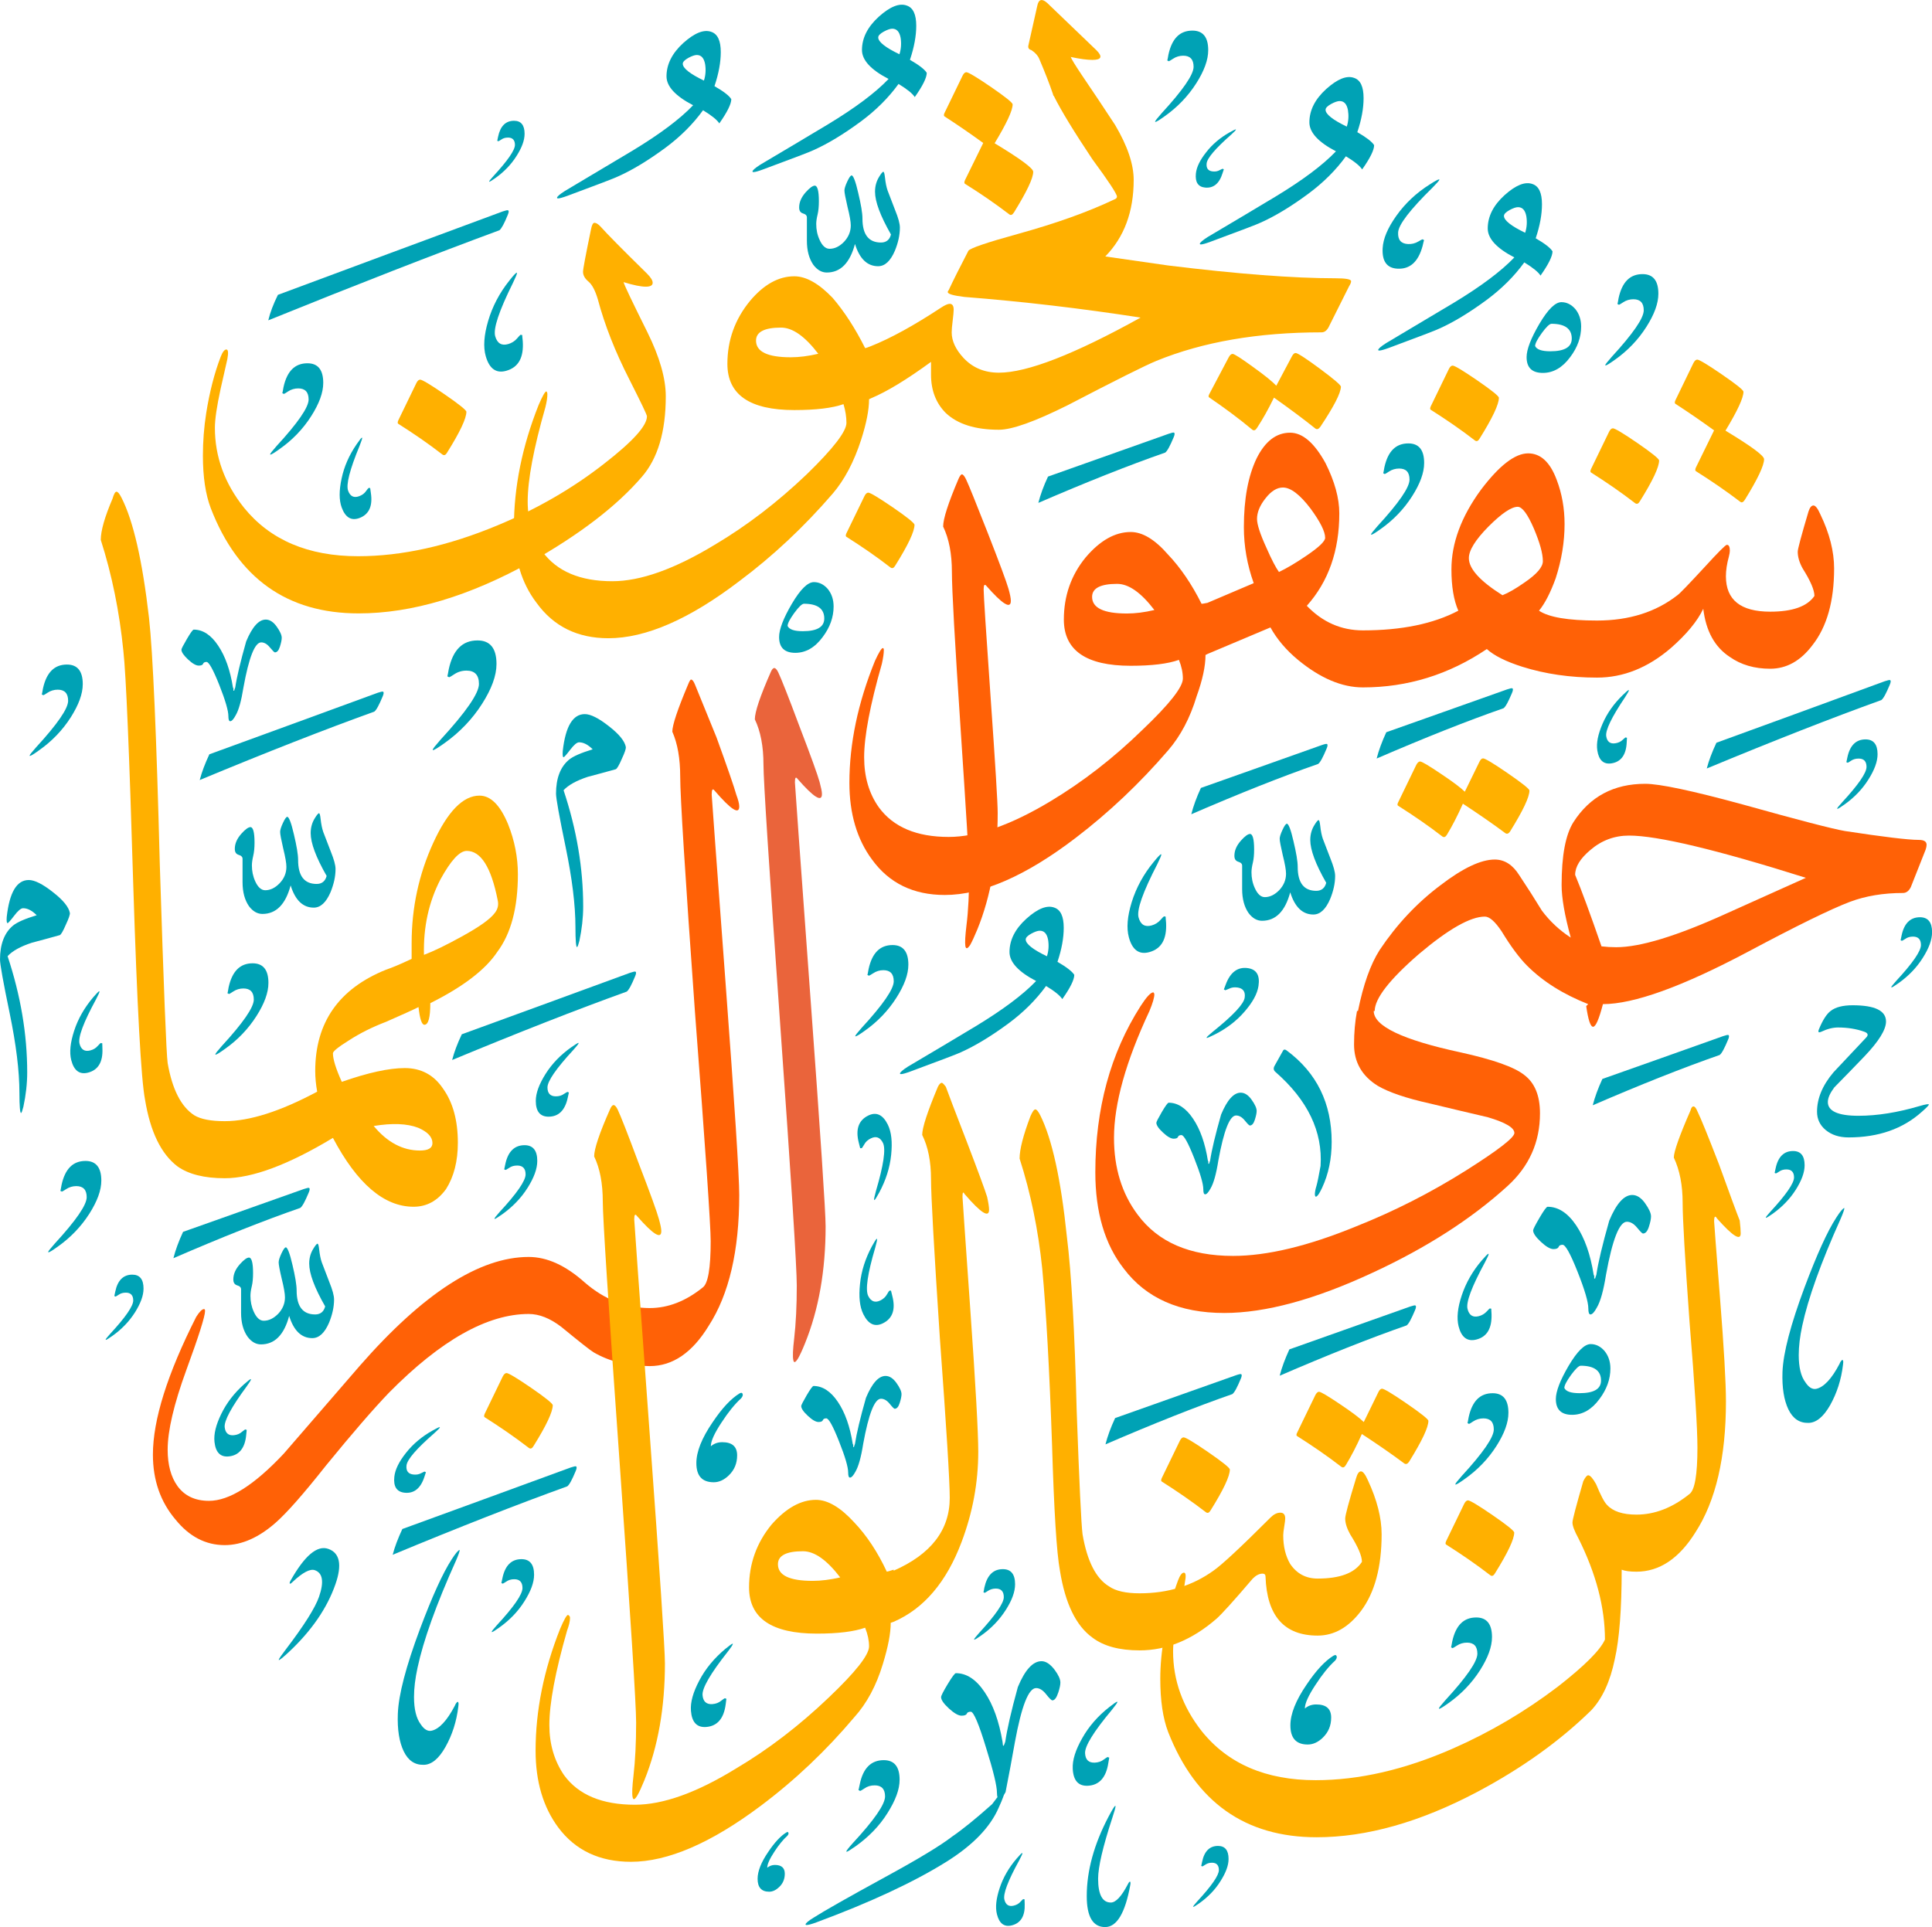 <?xml version="1.0" encoding="UTF-8" standalone="no"?>
<!DOCTYPE svg PUBLIC "-//W3C//DTD SVG 1.1//EN" "http://www.w3.org/Graphics/SVG/1.1/DTD/svg11.dtd">
<svg width="100%" height="100%" viewBox="0 0 2272 2267" version="1.1" xmlns="http://www.w3.org/2000/svg" xmlns:xlink="http://www.w3.org/1999/xlink" xml:space="preserve" xmlns:serif="http://www.serif.com/" style="fill-rule:evenodd;clip-rule:evenodd;stroke-linejoin:round;stroke-miterlimit:2;">
    <g transform="matrix(1,0,0,1,-139.076,-516.821)">
        <g transform="matrix(4.167,0,0,4.167,0,0)">
            <g transform="matrix(1,0,0,1,-15.615,9.602)">
                <g>
                    <g id="path13" transform="matrix(1.098,0,0,1.098,48.993,114.434)">
                        <path d="M309.75,307.02C309.43,307.02 309.28,306.59 309.28,305.73C309.28,304.33 308.5,301.65 306.93,297.7C305.37,293.76 304.28,291.79 303.65,291.79C303.18,291.79 302.89,291.94 302.77,292.26C302.66,292.57 302.28,292.72 301.66,292.72C300.96,292.72 300.04,292.2 298.91,291.14C297.77,290.09 297.21,289.25 297.21,288.62C297.21,288.39 297.68,287.47 298.61,285.87C299.55,284.27 300.14,283.47 300.37,283.47C302.71,283.47 304.8,284.83 306.64,287.57C308.48,290.3 309.75,293.9 310.45,298.35L310.57,298.58L310.57,299.17L310.68,299.17C310.76,299.17 310.8,299.13 310.8,299.05C310.8,298.97 310.88,298.74 311.03,298.35C311.42,295.69 312.36,291.75 313.85,286.51C315.41,282.76 317.09,280.89 318.89,280.89C319.9,280.89 320.84,281.49 321.7,282.71C322.56,283.92 322.99,284.87 322.99,285.58C322.99,286.12 322.83,286.88 322.52,287.86C322.21,288.84 321.78,289.33 321.23,289.33C321.07,289.33 320.64,288.9 319.94,288.04C319.24,287.18 318.49,286.75 317.71,286.75C316.07,286.75 314.55,290.62 313.14,298.35C312.6,301.79 311.93,304.17 311.15,305.5C310.6,306.51 310.14,307.02 309.75,307.02Z" style="fill:rgb(0,162,181);"/>
                    </g>
                    <g id="path14" transform="matrix(1.098,0,0,1.098,48.993,114.434)">
                        <path d="M138.09,298.43C138.09,300.48 137.23,302.76 135.6,305.35C133.91,308.03 131.68,310.31 128.99,312.22C127.94,312.95 127.31,313.35 127.13,313.35C127.09,313.35 127.09,313.31 127.09,313.27C127.09,313.13 127.54,312.53 128.4,311.58C132.86,306.76 135.09,303.53 135.09,301.89C135.09,300.39 134.36,299.62 132.95,299.62C132.13,299.62 131.45,299.8 130.82,300.25C130.32,300.57 130.04,300.75 129.91,300.75C129.81,300.71 129.72,300.62 129.59,300.62C129.63,300.44 129.72,300.02 129.86,299.34C130.54,296.03 132.23,294.39 134.82,294.39C137,294.39 138.09,295.75 138.09,298.43Z" style="fill:rgb(0,162,181);"/>
                    </g>
                    <g id="path15" transform="matrix(1.098,0,0,1.098,48.993,114.434)">
                        <path d="M218.47,379.84C218.15,379.84 218,379.41 218,378.55C218,377.15 217.22,374.47 215.65,370.53C214.09,366.58 213,364.61 212.37,364.61C211.9,364.61 211.61,364.76 211.49,365.08C211.38,365.39 211,365.55 210.38,365.55C209.68,365.55 208.76,365.02 207.63,363.96C206.49,362.91 205.93,362.07 205.93,361.44C205.93,361.21 206.4,360.29 207.33,358.69C208.27,357.09 208.86,356.29 209.09,356.29C211.43,356.29 213.52,357.66 215.36,360.39C217.2,363.12 218.47,366.72 219.17,371.17L219.29,371.4L219.29,371.99L219.4,371.99C219.48,371.99 219.52,371.95 219.52,371.87C219.52,371.8 219.6,371.56 219.75,371.17C220.15,368.51 221.08,364.57 222.57,359.34C224.13,355.59 225.81,353.71 227.61,353.71C228.62,353.71 229.56,354.32 230.42,355.53C231.28,356.74 231.71,357.69 231.71,358.4C231.71,358.94 231.55,359.71 231.24,360.68C230.93,361.66 230.5,362.15 229.95,362.15C229.79,362.15 229.36,361.72 228.66,360.86C227.96,360 227.21,359.57 226.43,359.57C224.79,359.57 223.27,363.44 221.86,371.17C221.32,374.61 220.65,376.99 219.87,378.32C219.32,379.33 218.86,379.84 218.47,379.84Z" style="fill:rgb(0,162,181);"/>
                    </g>
                    <g id="path16" transform="matrix(1.098,0,0,1.098,48.993,114.434)">
                        <path d="M59.17,185.4C58.86,185.4 58.7,184.97 58.7,184.11C58.7,182.7 57.92,180.03 56.36,176.08C54.79,172.14 53.7,170.16 53.08,170.16C52.61,170.16 52.31,170.32 52.2,170.63C52.08,170.95 51.71,171.1 51.08,171.1C50.38,171.1 49.46,170.58 48.33,169.52C47.2,168.47 46.63,167.63 46.63,167C46.63,166.77 47.1,165.85 48.04,164.25C48.97,162.65 49.56,161.85 49.79,161.85C52.14,161.85 54.23,163.21 56.06,165.95C57.9,168.68 59.17,172.27 59.87,176.73L59.99,176.96L59.99,177.55L60.11,177.55C60.18,177.55 60.22,177.51 60.22,177.43C60.22,177.35 60.3,177.12 60.46,176.73C60.85,174.07 61.79,170.13 63.27,164.89C64.83,161.14 66.51,159.27 68.31,159.27C69.32,159.27 70.26,159.87 71.12,161.08C71.98,162.29 72.41,163.25 72.41,163.95C72.41,164.5 72.25,165.26 71.94,166.24C71.63,167.22 71.2,167.7 70.65,167.7C70.5,167.7 70.07,167.27 69.36,166.42C68.66,165.56 67.92,165.13 67.14,165.13C65.5,165.13 63.97,168.99 62.57,176.73C62.02,180.16 61.36,182.55 60.57,183.88C60.03,184.89 59.56,185.4 59.17,185.4Z" style="fill:rgb(0,162,181);"/>
                    </g>
                    <g id="path17" transform="matrix(1.098,0,0,1.098,48.993,114.434)">
                        <path d="M408.79,337.9C408.42,337.9 408.24,337.39 408.24,336.38C408.24,334.73 407.32,331.59 405.48,326.95C403.64,322.31 402.36,319.99 401.62,319.99C401.07,319.99 400.73,320.18 400.59,320.55C400.45,320.91 400.02,321.1 399.28,321.1C398.46,321.1 397.38,320.48 396.05,319.24C394.71,318 394.05,317.01 394.05,316.28C394.05,316 394.6,314.92 395.7,313.04C396.8,311.16 397.49,310.22 397.77,310.22C400.52,310.22 402.98,311.82 405.14,315.04C407.29,318.25 408.79,322.47 409.61,327.71L409.75,327.98L409.75,328.67L409.89,328.67C409.98,328.67 410.03,328.63 410.03,328.53C410.03,328.44 410.12,328.17 410.3,327.71C410.76,324.59 411.86,319.95 413.61,313.8C415.44,309.39 417.42,307.19 419.53,307.19C420.72,307.19 421.82,307.9 422.83,309.32C423.84,310.74 424.35,311.87 424.35,312.69C424.35,313.34 424.17,314.23 423.8,315.38C423.43,316.53 422.93,317.1 422.28,317.1C422.1,317.1 421.6,316.6 420.77,315.59C419.94,314.58 419.07,314.07 418.15,314.07C416.22,314.07 414.43,318.62 412.78,327.71C412.14,331.75 411.36,334.55 410.44,336.11C409.8,337.3 409.25,337.9 408.79,337.9Z" style="fill:rgb(0,162,181);"/>
                    </g>
                    <g id="path18" transform="matrix(1.098,0,0,1.098,48.993,114.434)">
                        <path d="M228.18,289.09C229.14,291.04 229.38,293.61 229.05,296.86C228.71,300.22 227.66,303.43 226,306.53C225.35,307.72 224.94,308.4 224.76,308.49C224.71,308.51 224.69,308.47 224.67,308.43C224.6,308.3 224.77,307.51 225.13,306.19C227.11,299.5 227.71,295.37 226.94,293.81C226.23,292.37 225.17,291.97 223.83,292.64C223.04,293.02 222.48,293.52 222.09,294.26C221.76,294.79 221.59,295.1 221.46,295.17C221.35,295.16 221.22,295.12 221.09,295.19C221.05,294.98 220.94,294.56 220.75,293.84C219.83,290.35 220.66,288 223.14,286.78C225.22,285.75 226.91,286.53 228.18,289.09Z" style="fill:rgb(0,162,181);"/>
                    </g>
                    <g id="path19" transform="matrix(1.098,0,0,1.098,48.993,114.434)">
                        <path d="M231.22,457.51C231.22,460.04 230.14,462.86 228.1,466.09C226.02,469.42 223.25,472.24 219.91,474.62C218.61,475.52 217.83,476.03 217.6,476.03C217.54,476.03 217.54,475.97 217.54,475.92C217.54,475.75 218.11,475.01 219.18,473.82C224.72,467.84 227.48,463.83 227.48,461.8C227.48,459.93 226.58,458.96 224.83,458.96C223.81,458.96 222.97,459.2 222.17,459.76C221.56,460.15 221.21,460.39 221.04,460.39C220.93,460.32 220.82,460.21 220.65,460.21C220.71,459.98 220.82,459.48 220.99,458.63C221.84,454.5 223.92,452.48 227.15,452.48C229.86,452.48 231.22,454.17 231.22,457.51Z" style="fill:rgb(0,162,181);"/>
                    </g>
                    <g id="path20" transform="matrix(1.098,0,0,1.098,48.993,114.434)">
                        <path d="M285.07,407.82C286.76,409 289.37,409.59 292.91,409.59C300.16,409.59 306.48,407.65 311.87,403.78C314.06,402.26 318.95,397.71 326.54,390.12C327.38,389.28 328.22,388.86 329.07,388.86C329.91,388.86 330.33,389.36 330.33,390.37C330.33,390.71 330.25,391.39 330.08,392.4C329.91,393.41 329.82,394.17 329.82,394.67C329.82,397.54 330.41,399.98 331.59,402.01C333.28,404.53 335.64,405.8 338.67,405.8C344.41,405.8 348.2,404.37 350.05,401.5C350.05,399.98 349.04,397.62 347.02,394.42C346.18,392.9 345.75,391.55 345.75,390.37C345.75,389.53 346.68,386.08 348.54,380.01C348.87,378.83 349.29,378.24 349.8,378.24C350.31,378.24 350.9,379 351.57,380.51C353.93,385.57 355.11,390.21 355.11,394.42C355.11,402.85 353.34,409.42 349.8,414.14C346.6,418.36 342.89,420.46 338.67,420.46C330.08,420.46 325.61,415.41 325.27,405.29C325.27,404.79 325.02,404.53 324.51,404.53C323.67,404.53 322.83,404.96 321.99,405.8C317.1,411.53 313.98,414.98 312.63,416.16C306.39,421.56 299.82,424.26 292.91,424.26C287.68,424.26 283.64,423.16 280.77,420.97C276.56,417.93 273.78,412.2 272.43,403.78C271.58,399.22 270.91,388.44 270.4,371.41C269.73,352.02 268.89,336.94 267.88,326.15C266.86,316.2 264.93,306.76 262.06,297.83C262.06,295.47 262.99,291.85 264.84,286.96C265.35,285.78 265.77,285.19 266.11,285.19C266.44,285.19 266.86,285.69 267.37,286.7C270.4,292.77 272.68,303.14 274.2,317.81C275.38,327.25 276.22,342.16 276.73,362.56C277.4,381.27 277.91,391.89 278.24,394.42C279.42,401.33 281.7,405.8 285.07,407.82Z" style="fill:rgb(255,176,0);"/>
                    </g>
                    <g id="path21" transform="matrix(1.098,0,0,1.098,48.993,114.434)">
                        <path d="M150.3,329.69C155.36,334.07 160.92,336.26 166.99,336.26C171.71,336.26 176.26,334.49 180.64,330.95C181.99,329.94 182.66,325.98 182.66,319.07C182.66,315.02 181.32,295.39 178.62,260.16C176.09,224.92 174.83,204.78 174.83,199.72C174.83,195 174.15,191.13 172.8,188.09C172.8,186.41 174.15,182.36 176.85,175.96C177.19,175.11 177.44,174.69 177.61,174.69C177.94,174.69 178.28,175.11 178.62,175.96C179.29,177.64 181.15,182.19 184.18,189.61C187.05,197.53 188.73,202.42 189.24,204.27C189.74,205.62 190,206.63 190,207.31C190,209.5 187.89,208.15 183.68,203.26C183.17,202.59 182.92,202.93 182.92,204.27C182.92,204.61 184.1,220.63 186.46,252.32C188.82,284.01 190,302.3 190,307.19C190,321.51 187.38,332.72 182.16,340.81C177.94,347.73 172.89,351.18 166.99,351.18C161.43,351.18 156.62,350 152.58,347.64C151.73,347.14 148.95,344.94 144.23,341.07C141.37,338.88 138.58,337.78 135.89,337.78C125.27,337.78 113.3,344.52 99.98,358.01C95.94,362.22 90.54,368.46 83.8,376.72C78.07,383.97 73.77,388.86 70.9,391.39C66.52,395.26 62.14,397.2 57.76,397.2C52.87,397.2 48.65,395.01 45.11,390.63C41.24,386.08 39.3,380.51 39.3,373.94C39.3,365 43.01,353.2 50.42,338.54C51.27,337.19 51.94,336.52 52.45,336.52C52.61,336.52 52.7,336.69 52.7,337.02C52.7,338.37 51.1,343.43 47.89,352.19C44.69,360.96 43.09,367.79 43.09,372.67C43.09,376.55 43.93,379.67 45.62,382.03C47.47,384.56 50.17,385.82 53.71,385.82C58.94,385.82 65.34,381.78 72.93,373.69C79.5,366.1 85.99,358.6 92.4,351.18C108.75,332.47 123.24,323.12 135.89,323.12C140.61,323.12 145.41,325.31 150.3,329.69Z" style="fill:rgb(255,97,6);"/>
                    </g>
                    <g id="path22" transform="matrix(1.098,0,0,1.098,48.993,114.434)">
                        <path d="M413.01,386.83C414.53,388.52 417.06,389.36 420.6,389.36C425.32,389.36 429.87,387.59 434.25,384.05C435.6,383.04 436.28,379.08 436.28,372.17C436.28,367.11 435.6,356.32 434.25,339.8C433.07,323.45 432.48,313.25 432.48,309.21C432.48,304.66 431.72,300.78 430.21,297.58C430.21,296.06 431.64,292.01 434.51,285.44C434.67,284.77 434.93,284.43 435.26,284.43C435.6,284.43 435.94,284.85 436.28,285.69C437.12,287.38 438.97,291.93 441.84,299.35C444.7,307.27 446.47,312.07 447.15,313.76C447.32,315.28 447.4,316.37 447.4,317.05C447.4,319.07 445.38,317.81 441.33,313.25C440.83,312.41 440.57,312.66 440.57,314.01C440.57,314.35 441.08,320.92 442.09,333.74C443.1,346.55 443.61,355.4 443.61,360.28C443.61,374.61 441,385.82 435.77,393.91C431.56,400.66 426.5,404.03 420.6,404.03C418.91,404.03 417.65,403.86 416.81,403.52C416.81,413.64 416.22,421.31 415.04,426.53C413.86,432.26 411.83,436.65 408.97,439.68C400.88,447.6 391.1,454.6 379.64,460.67C364.97,468.42 351.23,472.3 338.42,472.3C320.05,472.3 307.32,463.28 300.24,445.24C298.89,441.7 298.22,437.15 298.22,431.59C298.22,428.05 298.56,424.42 299.23,420.72C300.07,415.15 301.25,410.35 302.77,406.3C303.28,404.96 303.78,404.28 304.29,404.28C304.79,404.28 304.88,405.12 304.54,406.81C304.37,408.16 304.12,409.42 303.78,410.6C303.44,411.95 303.11,413.21 302.77,414.39C301.93,418.95 301.51,422.32 301.51,424.51C301.51,431.93 303.95,438.75 308.84,444.99C315.58,453.42 325.36,457.63 338.17,457.63C349.29,457.63 361.01,454.94 373.32,449.54C382.92,445.33 391.94,440.02 400.37,433.61C407.28,428.22 411.33,424.17 412.51,421.47C412.51,413.21 410.23,404.53 405.68,395.43C404.67,393.58 404.16,392.23 404.16,391.39C404.16,390.71 405.09,387.17 406.94,380.77C407.45,379.75 407.87,379.25 408.21,379.25C408.71,379.25 409.39,380.01 410.23,381.52C411.41,384.39 412.34,386.16 413.01,386.83Z" style="fill:rgb(255,176,0);"/>
                    </g>
                    <g id="path23" transform="matrix(1.098,0,0,1.098,48.993,114.434)">
                        <path d="M323.46,253.45C323.15,255.52 321.94,257.67 319.89,260.04C317.79,262.48 315.2,264.43 312.21,265.94C311.04,266.52 310.34,266.84 310.16,266.81C310.11,266.81 310.12,266.76 310.13,266.71C310.15,266.58 310.7,266.05 311.72,265.22C316.93,261.03 319.67,258.12 319.91,256.47C320.14,254.96 319.52,254.07 318.1,253.86C317.28,253.74 316.57,253.81 315.86,254.18C315.3,254.42 315,254.56 314.87,254.54C314.77,254.49 314.7,254.38 314.56,254.35C314.64,254.18 314.79,253.79 315.03,253.11C316.22,249.88 318.17,248.48 320.78,248.88C322.97,249.21 323.87,250.75 323.46,253.45Z" style="fill:rgb(0,162,181);"/>
                    </g>
                    <g id="path24" transform="matrix(1.098,0,0,1.098,48.993,114.434)">
                        <path d="M496.59,239.64C496.59,241.59 495.77,243.76 494.21,246.22C492.61,248.78 490.49,250.94 487.94,252.75C486.94,253.45 486.33,253.84 486.16,253.84C486.11,253.84 486.11,253.79 486.11,253.75C486.11,253.62 486.55,253.06 487.37,252.15C491.61,247.57 493.73,244.49 493.73,242.93C493.73,241.5 493.04,240.77 491.7,240.77C490.92,240.77 490.28,240.94 489.67,241.38C489.19,241.68 488.93,241.85 488.8,241.85C488.72,241.81 488.62,241.72 488.5,241.72C488.54,241.55 488.62,241.16 488.75,240.5C489.4,237.35 491.01,235.79 493.48,235.79C495.55,235.79 496.59,237.09 496.59,239.64Z" style="fill:rgb(0,162,181);"/>
                    </g>
                    <g id="path25" transform="matrix(1.098,0,0,1.098,48.993,114.434)">
                        <path d="M315.77,477.88C315.77,479.57 315.05,481.45 313.69,483.59C312.31,485.81 310.47,487.68 308.25,489.27C307.38,489.87 306.86,490.2 306.71,490.2C306.67,490.2 306.67,490.16 306.67,490.13C306.67,490.02 307.05,489.53 307.76,488.74C311.44,484.76 313.28,482.09 313.28,480.74C313.28,479.5 312.68,478.85 311.52,478.85C310.84,478.85 310.28,479.01 309.75,479.38C309.34,479.64 309.11,479.8 309,479.8C308.92,479.76 308.85,479.68 308.74,479.68C308.78,479.53 308.85,479.19 308.97,478.63C309.53,475.88 310.91,474.53 313.06,474.53C314.86,474.53 315.77,475.66 315.77,477.88Z" style="fill:rgb(0,162,181);"/>
                    </g>
                    <g id="path26" transform="matrix(1.098,0,0,1.098,48.993,114.434)">
                        <path d="M463.83,299.55C463.83,301.4 463.05,303.47 461.57,305.82C460.04,308.24 458.02,310.3 455.6,312.03C454.65,312.69 454.07,313.06 453.91,313.06C453.86,313.06 453.86,313.02 453.86,312.97C453.86,312.86 454.27,312.32 455.06,311.46C459.09,307.09 461.11,304.16 461.11,302.68C461.11,301.32 460.45,300.62 459.17,300.62C458.43,300.62 457.81,300.78 457.24,301.2C456.78,301.49 456.54,301.65 456.42,301.65C456.33,301.62 456.25,301.53 456.12,301.53C456.17,301.37 456.25,300.99 456.37,300.37C456.99,297.37 458.52,295.89 460.86,295.89C462.84,295.89 463.83,297.12 463.83,299.55Z" style="fill:rgb(0,162,181);"/>
                    </g>
                    <g id="path27" transform="matrix(1.098,0,0,1.098,48.993,114.434)">
                        <path d="M387.7,363.19C387.7,365.7 386.65,368.53 384.62,371.72C382.52,375.02 379.77,377.88 376.46,380.21C375.15,381.15 374.36,381.64 374.1,381.64C374.06,381.64 374.06,381.6 374.06,381.57C374.06,381.34 374.62,380.66 375.71,379.42C381.2,373.45 383.94,369.46 383.94,367.47C383.94,365.56 383.05,364.62 381.28,364.62C380.34,364.62 379.43,364.88 378.64,365.4C378.08,365.79 377.7,366.01 377.56,366.05C377.48,365.97 377.33,365.89 377.18,365.86C377.25,365.63 377.33,365.14 377.48,364.32C378.38,360.18 380.41,358.15 383.64,358.15C386.35,358.15 387.7,359.84 387.7,363.19Z" style="fill:rgb(0,162,181);"/>
                    </g>
                    <g id="path28" transform="matrix(1.098,0,0,1.098,48.993,114.434)">
                        <path d="M177.59,439.81C177.41,437.56 178.16,435 179.73,432.02C181.34,428.94 183.59,426.27 186.35,423.94C187.43,423.06 188.1,422.56 188.29,422.54C188.34,422.54 188.35,422.59 188.35,422.63C188.36,422.78 187.92,423.47 187.05,424.59C182.59,430.24 180.43,433.98 180.57,435.76C180.7,437.41 181.57,438.19 183.1,438.07C184,438 184.74,437.73 185.39,437.18C185.91,436.79 186.19,436.58 186.34,436.57C186.44,436.6 186.56,436.7 186.7,436.69C186.67,436.89 186.61,437.34 186.52,438.11C186.05,441.79 184.35,443.73 181.52,443.95C179.12,444.14 177.82,442.74 177.59,439.81Z" style="fill:rgb(0,162,181);"/>
                    </g>
                    <g id="path29" transform="matrix(1.098,0,0,1.098,48.993,114.434)">
                        <path d="M137.27,404.81C137.27,406.83 136.41,409.08 134.79,411.64C133.13,414.3 130.93,416.54 128.27,418.43C127.24,419.16 126.61,419.56 126.43,419.56C126.38,419.56 126.38,419.51 126.38,419.47C126.38,419.33 126.84,418.75 127.69,417.8C132.1,413.04 134.29,409.85 134.29,408.23C134.29,406.74 133.58,405.97 132.19,405.97C131.38,405.97 130.7,406.16 130.07,406.61C129.58,406.92 129.31,407.1 129.17,407.1C129.08,407.06 129,406.97 128.86,406.97C128.91,406.78 129,406.38 129.13,405.71C129.81,402.42 131.46,400.81 134.03,400.81C136.19,400.81 137.27,402.16 137.27,404.81Z" style="fill:rgb(0,162,181);"/>
                    </g>
                    <g id="path30" transform="matrix(1.098,0,0,1.098,48.993,114.434)">
                        <path d="M55.13,370.7C54.9,368.64 55.51,366.27 56.86,363.49C58.25,360.61 60.23,358.09 62.7,355.87C63.67,355.03 64.26,354.54 64.44,354.52C64.49,354.52 64.5,354.57 64.5,354.62C64.52,354.74 64.13,355.39 63.37,356.44C59.44,361.77 57.57,365.26 57.75,366.9C57.92,368.41 58.74,369.1 60.15,368.94C60.97,368.85 61.63,368.58 62.21,368.06C62.69,367.69 62.93,367.48 63.07,367.46C63.17,367.49 63.27,367.58 63.41,367.57C63.38,367.75 63.34,368.16 63.28,368.87C62.97,372.27 61.46,374.1 58.86,374.39C56.67,374.64 55.43,373.39 55.13,370.7Z" style="fill:rgb(0,162,181);"/>
                    </g>
                    <g id="path31" transform="matrix(1.098,0,0,1.098,48.993,114.434)">
                        <path d="M101.35,379.64C101.55,377.75 102.58,375.71 104.36,373.47C106.19,371.15 108.49,369.25 111.17,367.75C112.21,367.17 112.84,366.85 113.02,366.87C113.05,366.87 113.05,366.92 113.04,366.97C113.03,367.09 112.55,367.59 111.66,368.39C107.03,372.43 104.64,375.21 104.48,376.73C104.33,378.13 104.93,378.91 106.24,379.05C107,379.13 107.65,379.04 108.3,378.68C108.79,378.43 109.06,378.29 109.19,378.3C109.27,378.35 109.34,378.45 109.47,378.46C109.4,378.62 109.28,379 109.09,379.62C108.12,382.63 106.4,383.98 103.99,383.73C101.96,383.51 101.08,382.14 101.35,379.64Z" style="fill:rgb(0,162,181);"/>
                    </g>
                    <g id="path32" transform="matrix(1.098,0,0,1.098,48.993,114.434)">
                        <path d="M482.58,193.88C482.58,195.81 481.76,197.96 480.22,200.39C478.63,202.92 476.53,205.07 474,206.86C473.02,207.55 472.41,207.93 472.25,207.93C472.2,207.93 472.2,207.89 472.2,207.85C472.2,207.72 472.63,207.16 473.45,206.27C477.65,201.72 479.74,198.68 479.74,197.14C479.74,195.72 479.06,195 477.73,195C476.96,195 476.32,195.17 475.71,195.59C475.25,195.9 474.99,196.07 474.86,196.07C474.78,196.02 474.69,195.94 474.56,195.94C474.6,195.77 474.69,195.38 474.81,194.74C475.46,191.61 477.04,190.07 479.49,190.07C481.54,190.07 482.58,191.35 482.58,193.88Z" style="fill:rgb(0,162,181);"/>
                    </g>
                    <g id="path33" transform="matrix(1.098,0,0,1.098,48.993,114.434)">
                        <path d="M256.23,492.07C255.78,490.25 256.05,488.03 256.94,485.35C257.85,482.6 259.33,480.07 261.3,477.78C262.07,476.9 262.55,476.39 262.71,476.35C262.76,476.34 262.77,476.39 262.78,476.43C262.81,476.54 262.52,477.17 261.97,478.22C259.06,483.5 257.79,486.87 258.15,488.33C258.48,489.67 259.29,490.19 260.55,489.88C261.28,489.7 261.85,489.39 262.32,488.85C262.69,488.45 262.9,488.23 263.02,488.2C263.11,488.21 263.21,488.28 263.33,488.25C263.33,488.42 263.34,488.81 263.37,489.45C263.49,492.55 262.36,494.38 260.04,494.96C258.1,495.44 256.82,494.46 256.23,492.07Z" style="fill:rgb(0,162,181);"/>
                    </g>
                    <g id="path34" transform="matrix(1.098,0,0,1.098,48.993,114.434)">
                        <path d="M275.72,454.72C275.6,452.43 276.45,449.85 278.14,446.86C279.86,443.78 282.22,441.11 285.11,438.84C286.24,437.96 286.92,437.47 287.13,437.46C287.19,437.45 287.19,437.51 287.19,437.56C287.2,437.71 286.71,438.39 285.81,439.51C281.1,445.15 278.8,448.87 278.89,450.7C278.97,452.38 279.82,453.19 281.4,453.12C282.31,453.07 283.06,452.83 283.75,452.28C284.28,451.9 284.58,451.69 284.74,451.68C284.84,451.72 284.94,451.82 285.1,451.82C285.05,452.02 284.98,452.49 284.86,453.25C284.28,456.99 282.5,458.92 279.6,459.06C277.17,459.18 275.87,457.72 275.72,454.72Z" style="fill:rgb(0,162,181);"/>
                    </g>
                    <g id="path35" transform="matrix(1.098,0,0,1.098,48.993,114.434)">
                        <path d="M197.69,486.3C198.6,486.3 199.46,485.88 200.28,485.09C201.22,484.19 201.71,483.06 201.71,481.67C201.71,480.17 200.85,479.42 199.16,479.42C198.41,479.42 197.76,479.68 197.2,480.13C197.2,479.23 197.81,477.88 199.04,476C200.17,474.27 201.26,472.92 202.39,471.9C202.66,471.6 202.73,471.34 202.62,471.11C202.58,470.93 202.39,470.88 202.09,471.08C200.66,471.95 199.12,473.59 197.5,476C195.63,478.71 194.72,481.04 194.72,482.99C194.72,485.17 195.7,486.3 197.69,486.3Z" style="fill:rgb(0,162,181);"/>
                    </g>
                    <g id="path36" transform="matrix(1.098,0,0,1.098,48.993,114.434)">
                        <path d="M221.91,337.86C220.94,335.91 220.7,333.33 221.04,330.08C221.37,326.73 222.43,323.51 224.08,320.42C224.74,319.23 225.15,318.54 225.33,318.46C225.38,318.43 225.4,318.48 225.42,318.52C225.48,318.65 225.32,319.43 224.95,320.75C222.97,327.45 222.38,331.58 223.15,333.14C223.86,334.57 224.91,334.97 226.26,334.31C227.04,333.92 227.6,333.42 228,332.69C228.32,332.15 228.5,331.84 228.63,331.78C228.74,331.78 228.86,331.82 229,331.76C229.04,331.96 229.14,332.39 229.33,333.1C230.25,336.6 229.42,338.94 226.94,340.17C224.86,341.2 223.18,340.42 221.91,337.86Z" style="fill:rgb(0,162,181);"/>
                    </g>
                    <g id="path37" transform="matrix(1.098,0,0,1.098,48.993,114.434)">
                        <path d="M137.71,283.01C137.71,280.97 138.58,278.69 140.2,276.1C141.89,273.41 144.12,271.13 146.81,269.23C147.86,268.5 148.49,268.09 148.68,268.09C148.71,268.09 148.71,268.13 148.71,268.18C148.71,268.32 148.26,268.91 147.4,269.86C142.94,274.69 140.71,277.92 140.71,279.55C140.71,281.05 141.44,281.83 142.85,281.83C143.67,281.83 144.35,281.65 144.98,281.19C145.49,280.88 145.76,280.69 145.89,280.69C145.99,280.74 146.08,280.83 146.22,280.83C146.17,281.01 146.08,281.42 145.94,282.1C145.26,285.42 143.57,287.06 140.99,287.06C138.8,287.06 137.71,285.69 137.71,283.01Z" style="fill:rgb(0,162,181);"/>
                    </g>
                    <g id="path38" transform="matrix(1.098,0,0,1.098,48.993,114.434)">
                        <path d="M18.31,272.52C17.79,270.48 18.08,267.99 19.06,264.97C20.07,261.85 21.72,259.02 23.91,256.42C24.77,255.42 25.31,254.86 25.49,254.81C25.54,254.8 25.55,254.85 25.56,254.89C25.6,255.03 25.29,255.73 24.67,256.91C21.44,262.86 20.02,266.66 20.44,268.3C20.82,269.8 21.75,270.4 23.16,270.04C23.98,269.83 24.61,269.47 25.13,268.86C25.56,268.41 25.77,268.16 25.91,268.12C26.03,268.15 26.14,268.21 26.28,268.18C26.27,268.38 26.29,268.8 26.32,269.52C26.48,273.02 25.21,275.08 22.62,275.74C20.43,276.3 19,275.21 18.31,272.52Z" style="fill:rgb(0,162,181);"/>
                    </g>
                    <g id="path39" transform="matrix(1.098,0,0,1.098,48.993,114.434)">
                        <path d="M87.83,130.48C87.12,128.55 87.14,126.08 87.79,123.05C88.44,119.92 89.75,116.98 91.63,114.24C92.37,113.18 92.82,112.56 93,112.5C93.05,112.48 93.06,112.52 93.08,112.57C93.13,112.69 92.89,113.42 92.41,114.63C89.88,120.76 88.9,124.6 89.48,126.16C90,127.58 90.95,128.05 92.29,127.56C93.07,127.27 93.65,126.87 94.1,126.21C94.46,125.73 94.66,125.46 94.79,125.42C94.88,125.42 95,125.48 95.14,125.44C95.15,125.62 95.21,126.05 95.32,126.74C95.83,130.12 94.82,132.26 92.36,133.17C90.29,133.93 88.77,133.03 87.83,130.48Z" style="fill:rgb(0,162,181);"/>
                    </g>
                    <g id="path5" transform="matrix(0.24,0,0,0.24,0,0)">
                        <path d="M1775.07,654.728C1754.3,643.931 1743.82,632.54 1743.82,620.691C1743.82,606.417 1750.5,593.379 1763.59,581.484C1776.81,569.635 1787.79,565.152 1796.57,568.446C1803.98,571.008 1807.55,578.922 1807.55,592.189C1807.55,604.038 1805.17,617.443 1800.18,632.22C1810.66,638.259 1817.39,643.382 1819.95,647.5C1819.95,653.173 1815.33,662.643 1805.86,676.047C1803.25,671.93 1796.94,666.76 1786.78,660.584C1775.07,676.779 1760.29,691.51 1742.4,704.778C1722.14,719.738 1703.38,731.083 1686.41,738.632C1682.98,740.37 1663.17,747.919 1627.39,761.14C1621.72,763.245 1618.1,764.251 1616.23,764.251C1615.4,764.251 1614.99,763.931 1614.99,763.565C1614.99,762.193 1618.1,759.448 1624.33,755.467C1650.77,739.821 1677.3,724.038 1703.93,708.026C1735.72,688.765 1759.42,671.106 1775.07,654.728ZM1787.79,625.678C1789.89,619.318 1790.21,612.822 1789.16,606.234C1787.79,599.052 1784.54,595.621 1779.41,595.621C1776.94,595.621 1773.56,596.81 1769.4,599.052C1765.1,601.431 1762.85,603.672 1762.85,605.914C1762.85,611.038 1771.32,617.763 1787.79,625.678Z" style="fill:rgb(0,162,181);"/>
                    </g>
                    <g id="path41" transform="matrix(1.098,0,0,1.098,48.993,114.434)">
                        <path d="M356.31,188.23C365.86,184.84 376.19,181.2 387.35,177.22C388.14,176.96 388.59,176.84 388.74,176.96C388.93,177.1 388.89,177.52 388.59,178.2C387.69,180.33 387.01,181.65 386.45,182.06C377.05,185.33 366.2,189.65 353.83,194.99C354.36,192.92 355.18,190.67 356.31,188.23Z" style="fill:rgb(0,162,181);"/>
                    </g>
                    <g id="path42" transform="matrix(1.098,0,0,1.098,48.993,114.434)">
                        <path d="M426.24,75.49C426.24,78.01 425.19,80.83 423.16,84.02C421.06,87.33 418.32,90.19 415.01,92.52C413.69,93.46 412.9,93.95 412.64,93.95C412.6,93.95 412.6,93.91 412.6,93.87C412.6,93.65 413.17,92.97 414.25,91.73C419.74,85.75 422.48,81.77 422.48,79.77C422.48,77.86 421.59,76.92 419.82,76.92C418.88,76.92 417.97,77.18 417.19,77.71C416.62,78.08 416.24,78.31 416.1,78.35C416.02,78.27 415.87,78.2 415.72,78.16C415.8,77.94 415.87,77.45 416.02,76.62C416.92,72.48 418.95,70.46 422.18,70.46C424.89,70.46 426.24,72.15 426.24,75.49Z" style="fill:rgb(0,162,181);"/>
                    </g>
                    <g id="path6" transform="matrix(0.24,0,0,0.24,0,0)">
                        <path d="M2063.38,860.873C2063.38,873.408 2059.08,885.44 2050.48,896.786C2041.37,909.184 2030.53,915.36 2018.36,915.36C2005.64,915.36 1999.24,909.184 1999.24,896.786C1999.24,887.819 2004.27,874.781 2014.2,857.762C2024.36,840.561 2032.96,832.143 2040.18,832.143C2046.36,832.143 2051.85,834.888 2056.52,840.24C2061,845.73 2063.38,852.638 2063.38,860.873ZM2052.35,874.964C2052.35,863.435 2044.3,857.579 2028.52,857.579C2026.28,857.579 2022.43,861.193 2017.17,868.422C2011.82,875.833 2009.26,880.774 2009.26,883.748C2011.13,887.819 2016.99,889.924 2027.1,889.924C2043.93,889.924 2052.35,884.937 2052.35,874.964Z" style="fill:rgb(0,162,181);"/>
                    </g>
                    <g id="path7" transform="matrix(0.24,0,0,0.24,0,0)">
                        <path d="M1984.83,779.531C1964.01,768.735 1953.54,757.389 1953.54,745.494C1953.54,731.221 1960.22,718.182 1973.34,706.287C1986.52,694.438 1997.55,690.001 2006.28,693.249C2013.69,695.811 2017.31,703.725 2017.31,716.993C2017.31,728.842 2014.93,742.246 2009.94,757.023C2020.42,763.062 2027.1,768.186 2029.71,772.349C2029.71,778.022 2025.09,787.446 2015.62,800.896C2013.01,796.733 2006.65,791.609 1996.54,785.387C1984.83,801.537 1970.05,816.314 1952.16,829.581C1931.85,844.541 1913.14,855.886 1896.12,863.435C1892.64,865.174 1872.88,872.722 1837.15,885.989C1831.48,888.048 1827.86,889.055 1825.94,889.055C1825.07,889.055 1824.75,888.689 1824.75,888.368C1824.75,886.996 1827.86,884.251 1834.04,880.316C1860.53,864.625 1886.97,848.795 1913.69,832.829C1945.44,813.614 1969.18,795.864 1984.83,779.531ZM1997.55,750.527C1999.6,744.122 1999.97,737.625 1998.92,731.083C1997.55,723.855 1994.3,720.424 1989.08,720.424C1986.7,720.424 1983.27,721.613 1979.15,723.855C1974.85,726.28 1972.61,728.521 1972.61,730.717C1972.61,735.887 1981.03,742.612 1997.55,750.527Z" style="fill:rgb(0,162,181);"/>
                    </g>
                    <g id="path45" transform="matrix(1.098,0,0,1.098,48.993,114.434)">
                        <path d="M355.37,63.83C355.5,61.31 356.7,58.56 358.89,55.47C361.16,52.27 364.05,49.56 367.47,47.41C368.83,46.53 369.65,46.09 369.91,46.1C369.95,46.1 369.95,46.14 369.95,46.18C369.93,46.4 369.34,47.05 368.18,48.23C362.4,53.92 359.45,57.75 359.35,59.75C359.25,61.66 360.11,62.64 361.87,62.73C362.81,62.78 363.72,62.57 364.54,62.08C365.12,61.73 365.5,61.53 365.66,61.5C365.73,61.58 365.87,61.66 366.02,61.71C365.93,61.92 365.83,62.41 365.64,63.23C364.53,67.31 362.4,69.23 359.17,69.06C356.47,68.92 355.2,67.17 355.37,63.83Z" style="fill:rgb(0,162,181);"/>
                    </g>
                    <g id="path46" transform="matrix(1.098,0,0,1.098,48.993,114.434)">
                        <path d="M366.04,119.01C366.04,121.53 364.99,124.35 362.96,127.54C360.86,130.85 358.12,133.7 354.81,136.03C353.49,136.97 352.7,137.46 352.44,137.46C352.4,137.46 352.4,137.42 352.4,137.38C352.4,137.16 352.97,136.48 354.05,135.24C359.54,129.27 362.28,125.29 362.28,123.29C362.28,121.37 361.39,120.44 359.62,120.44C358.68,120.44 357.77,120.7 356.99,121.22C356.42,121.6 356.05,121.83 355.9,121.86C355.82,121.79 355.67,121.71 355.52,121.67C355.6,121.45 355.67,120.96 355.82,120.13C356.72,116.01 358.75,113.98 361.98,113.98C364.69,113.98 366.04,115.66 366.04,119.01Z" style="fill:rgb(0,162,181);"/>
                    </g>
                    <g id="path47" transform="matrix(1.098,0,0,1.098,48.993,114.434)">
                        <path d="M68.99,252.67C68.99,255.19 67.94,258.01 65.91,261.2C63.8,264.51 61.06,267.37 57.75,269.69C56.44,270.63 55.65,271.12 55.39,271.12C55.35,271.12 55.35,271.09 55.35,271.05C55.35,270.82 55.91,270.15 57,268.9C62.49,262.93 65.23,258.95 65.23,256.96C65.23,255.04 64.33,254.1 62.56,254.1C61.63,254.1 60.72,254.36 59.93,254.89C59.37,255.27 58.99,255.49 58.85,255.53C58.76,255.46 58.62,255.38 58.47,255.34C58.54,255.11 58.62,254.62 58.76,253.8C59.67,249.67 61.7,247.63 64.93,247.63C67.64,247.63 68.99,249.33 68.99,252.67Z" style="fill:rgb(0,162,181);"/>
                    </g>
                    <g id="path48" transform="matrix(1.098,0,0,1.098,48.993,114.434)">
                        <path d="M127.61,170.68C127.61,173.7 126.35,177.08 123.91,180.92C121.38,184.89 118.09,188.32 114.12,191.12C112.54,192.24 111.6,192.83 111.27,192.83C111.23,192.83 111.23,192.79 111.23,192.74C111.23,192.47 111.91,191.66 113.21,190.17C119.8,183 123.1,178.21 123.1,175.82C123.1,173.52 122.02,172.39 119.89,172.39C118.76,172.39 117.69,172.7 116.74,173.34C116.06,173.79 115.61,174.06 115.42,174.11C115.34,174.02 115.16,173.93 114.98,173.88C115.06,173.61 115.16,173.02 115.34,172.03C116.42,167.06 118.85,164.63 122.74,164.63C125.98,164.63 127.61,166.66 127.61,170.68Z" style="fill:rgb(0,162,181);"/>
                    </g>
                    <g id="path49" transform="matrix(1.098,0,0,1.098,48.993,114.434)">
                        <path d="M233.47,247.98C233.47,250.5 232.42,253.31 230.38,256.51C228.28,259.81 225.54,262.67 222.23,265C220.92,265.94 220.13,266.42 219.86,266.42C219.83,266.42 219.83,266.39 219.83,266.35C219.83,266.12 220.39,265.45 221.48,264.21C226.97,258.24 229.71,254.25 229.71,252.26C229.71,250.34 228.81,249.4 227.04,249.4C226.1,249.4 225.2,249.67 224.42,250.2C223.84,250.57 223.47,250.79 223.32,250.83C223.25,250.76 223.09,250.68 222.95,250.65C223.02,250.42 223.09,249.93 223.25,249.1C224.15,244.97 226.18,242.94 229.41,242.94C232.11,242.94 233.47,244.63 233.47,247.98Z" style="fill:rgb(0,162,181);"/>
                    </g>
                    <g id="path50" transform="matrix(1.098,0,0,1.098,48.993,114.434)">
                        <path d="M183.45,381.04C184.81,381.04 186.12,380.44 187.32,379.27C188.75,377.89 189.46,376.19 189.46,374.13C189.46,371.87 188.18,370.74 185.63,370.74C184.51,370.74 183.53,371.08 182.7,371.79C182.7,370.44 183.64,368.41 185.48,365.63C187.17,363.04 188.83,360.97 190.48,359.47C190.86,359.02 191,358.64 190.86,358.31C190.74,358 190.48,357.96 190.03,358.23C187.89,359.55 185.59,361.98 183.15,365.63C180.37,369.69 178.98,373.19 178.98,376.12C178.98,379.39 180.44,381.04 183.45,381.04Z" style="fill:rgb(0,162,181);"/>
                    </g>
                    <g id="path51" transform="matrix(1.098,0,0,1.098,48.993,114.434)">
                        <path d="M260.9,407.26C260.9,409.21 260.09,411.39 258.52,413.85C256.89,416.41 254.77,418.61 252.22,420.41C251.2,421.14 250.6,421.51 250.39,421.51C250.36,421.51 250.36,421.48 250.36,421.46C250.36,421.28 250.8,420.76 251.64,419.8C255.87,415.19 258,412.11 258,410.58C258,409.1 257.3,408.37 255.94,408.37C255.2,408.37 254.51,408.57 253.9,408.98C253.47,409.27 253.18,409.44 253.06,409.48C253,409.41 252.89,409.36 252.77,409.33C252.83,409.15 252.89,408.78 253,408.14C253.7,404.95 255.27,403.38 257.76,403.38C259.85,403.38 260.9,404.68 260.9,407.26Z" style="fill:rgb(0,162,181);"/>
                    </g>
                    <g id="path52" transform="matrix(1.098,0,0,1.098,48.993,114.434)">
                        <path d="M374.89,340.94C374.36,338.79 374.65,336.16 375.7,333.01C376.79,329.74 378.52,326.72 380.84,324.02C381.76,322.95 382.33,322.36 382.56,322.3C382.59,322.3 382.6,322.33 382.61,322.36C382.65,322.55 382.32,323.25 381.65,324.54C378.25,330.81 376.76,334.78 377.19,336.48C377.59,338.11 378.56,338.73 380.07,338.35C380.87,338.15 381.58,337.73 382.15,337.11C382.54,336.68 382.82,336.4 382.93,336.34C383.01,336.39 383.16,336.42 383.29,336.41C383.28,336.63 383.32,337.06 383.36,337.79C383.48,341.51 382.18,343.67 379.43,344.36C377.12,344.94 375.61,343.79 374.89,340.94Z" style="fill:rgb(0,162,181);"/>
                    </g>
                    <g id="path53" transform="matrix(1.098,0,0,1.098,48.993,114.434)">
                        <path d="M336.13,448.46C337.48,448.46 338.8,447.86 340,446.69C341.43,445.29 342.14,443.61 342.14,441.54C342.14,439.28 340.87,438.16 338.31,438.16C337.18,438.16 336.2,438.49 335.38,439.21C335.38,437.86 336.32,435.83 338.16,433.05C339.85,430.45 341.5,428.39 343.16,426.89C343.53,426.43 343.68,426.06 343.53,425.72C343.42,425.42 343.16,425.38 342.71,425.64C340.57,426.96 338.28,429.4 335.83,433.05C333.05,437.11 331.66,440.6 331.66,443.53C331.66,446.8 333.12,448.46 336.13,448.46Z" style="fill:rgb(0,162,181);"/>
                    </g>
                    <g id="path54" transform="matrix(1.098,0,0,1.098,48.993,114.434)">
                        <path d="M383.48,420.84C383.48,423.35 382.43,426.17 380.4,429.37C378.29,432.67 375.55,435.53 372.24,437.86C370.93,438.8 370.14,439.28 369.88,439.28C369.84,439.28 369.84,439.25 369.84,439.21C369.84,438.98 370.4,438.31 371.49,437.07C376.98,431.1 379.72,427.11 379.72,425.12C379.72,423.2 378.82,422.27 377.05,422.27C376.11,422.27 375.21,422.53 374.43,423.05C373.86,423.43 373.48,423.65 373.33,423.69C373.26,423.62 373.1,423.54 372.96,423.5C373.03,423.28 373.1,422.79 373.26,421.96C374.16,417.83 376.19,415.8 379.43,415.8C382.12,415.8 383.48,417.49 383.48,420.84Z" style="fill:rgb(0,162,181);"/>
                    </g>
                    <g id="path55" transform="matrix(1.098,0,0,1.098,48.993,114.434)">
                        <path d="M36.89,331.25C36.89,333.06 36.13,335.07 34.69,337.37C33.19,339.73 31.23,341.75 28.86,343.43C27.93,344.08 27.36,344.44 27.21,344.44C27.16,344.44 27.16,344.4 27.16,344.35C27.16,344.24 27.56,343.72 28.33,342.87C32.27,338.61 34.24,335.75 34.24,334.3C34.24,332.98 33.59,332.3 32.36,332.3C31.63,332.3 31.03,332.45 30.46,332.86C30.02,333.14 29.78,333.3 29.66,333.3C29.58,333.26 29.49,333.18 29.38,333.18C29.41,333.02 29.49,332.65 29.62,332.05C30.22,329.12 31.71,327.67 34,327.67C35.93,327.67 36.89,328.88 36.89,331.25Z" style="fill:rgb(0,162,181);"/>
                    </g>
                    <g id="path56" transform="matrix(1.098,0,0,1.098,48.993,114.434)">
                        <path d="M134.83,34.38C134.83,36.07 134.12,37.96 132.76,40.09C131.37,42.31 129.53,44.19 127.31,45.77C126.44,46.37 125.92,46.71 125.77,46.71C125.73,46.71 125.73,46.67 125.73,46.63C125.73,46.52 126.11,46.03 126.83,45.25C130.5,41.26 132.35,38.59 132.35,37.24C132.35,36 131.74,35.36 130.58,35.36C129.9,35.36 129.34,35.51 128.82,35.88C128.4,36.15 128.17,36.3 128.06,36.3C127.98,36.26 127.91,36.19 127.8,36.19C127.84,36.04 127.91,35.7 128.02,35.13C128.59,32.39 129.98,31.04 132.12,31.04C133.92,31.04 134.83,32.16 134.83,34.38Z" style="fill:rgb(0,162,181);"/>
                    </g>
                    <g id="path57" transform="matrix(1.098,0,0,1.098,48.993,114.434)">
                        <path d="M83.08,98.42C83.08,100.94 82.03,103.75 80,106.95C77.9,110.26 75.16,113.11 71.84,115.44C70.53,116.38 69.74,116.87 69.48,116.87C69.44,116.87 69.44,116.83 69.44,116.79C69.44,116.57 70,115.89 71.09,114.65C76.58,108.68 79.32,104.69 79.32,102.7C79.32,100.78 78.42,99.84 76.65,99.84C75.72,99.84 74.81,100.1 74.02,100.63C73.46,101.01 73.08,101.24 72.94,101.27C72.86,101.2 72.71,101.12 72.56,101.08C72.64,100.86 72.71,100.37 72.86,99.54C73.76,95.41 75.79,93.38 79.02,93.38C81.73,93.38 83.08,95.07 83.08,98.42Z" style="fill:rgb(0,162,181);"/>
                    </g>
                    <g id="path58" transform="matrix(1.098,0,0,1.098,48.993,114.434)">
                        <path d="M124.86,91.6C124.16,89.18 124.39,86.18 125.45,82.55C126.55,78.78 128.39,75.28 130.92,72.12C131.92,70.85 132.55,70.16 132.8,70.09C132.83,70.08 132.85,70.12 132.86,70.16C132.92,70.37 132.57,71.18 131.86,72.67C128.25,79.94 126.72,84.52 127.28,86.44C127.81,88.28 128.93,88.93 130.63,88.44C131.53,88.18 132.33,87.68 132.94,86.95C133.38,86.43 133.68,86.11 133.81,86.04C133.9,86.09 134.07,86.12 134.22,86.11C134.21,86.35 134.28,86.84 134.36,87.68C134.65,91.9 133.26,94.41 130.16,95.3C127.55,96.06 125.79,94.81 124.86,91.6Z" style="fill:rgb(0,162,181);"/>
                    </g>
                    <g id="path59" transform="matrix(1.098,0,0,1.098,48.993,114.434)">
                        <path d="M410.55,192.93C410.25,191.01 410.73,188.76 411.87,186.1C413.05,183.35 414.8,180.9 417.03,178.73C417.9,177.89 418.43,177.41 418.61,177.38C418.64,177.38 418.65,177.42 418.66,177.47C418.67,177.59 418.34,178.21 417.68,179.23C414.21,184.39 412.6,187.73 412.84,189.26C413.06,190.66 413.86,191.28 415.18,191.07C415.94,190.95 416.55,190.68 417.08,190.17C417.5,189.79 417.73,189.58 417.85,189.56C417.95,189.59 418.05,189.67 418.17,189.65C418.15,189.82 418.13,190.22 418.1,190.88C417.95,194.07 416.62,195.85 414.2,196.23C412.16,196.55 410.94,195.43 410.55,192.93Z" style="fill:rgb(0,162,181);"/>
                    </g>
                    <g id="path60" transform="matrix(1.098,0,0,1.098,48.993,114.434)">
                        <path d="M21.27,175.86C21.27,178.38 20.21,181.2 18.19,184.39C16.08,187.7 13.33,190.56 10.03,192.88C8.72,193.83 7.93,194.32 7.67,194.32C7.62,194.32 7.62,194.28 7.62,194.24C7.62,194.02 8.19,193.34 9.28,192.1C14.77,186.12 17.51,182.14 17.51,180.14C17.51,178.23 16.6,177.29 14.84,177.29C13.9,177.29 13,177.55 12.21,178.08C11.65,178.46 11.27,178.69 11.12,178.72C11.04,178.64 10.89,178.57 10.74,178.53C10.82,178.31 10.89,177.82 11.04,176.99C11.95,172.85 13.98,170.83 17.21,170.83C19.91,170.83 21.27,172.52 21.27,175.86Z" style="fill:rgb(0,162,181);"/>
                    </g>
                    <g id="path61" transform="matrix(1.098,0,0,1.098,48.993,114.434)">
                        <path d="M26.04,303.48C26.04,306 24.99,308.81 22.96,312.01C20.85,315.31 18.11,318.17 14.8,320.5C13.49,321.44 12.7,321.93 12.44,321.93C12.39,321.93 12.39,321.89 12.39,321.85C12.39,321.63 12.96,320.96 14.05,319.71C19.54,313.74 22.28,309.75 22.28,307.76C22.28,305.85 21.38,304.91 19.61,304.91C18.67,304.91 17.77,305.17 16.98,305.7C16.42,306.07 16.04,306.29 15.89,306.33C15.82,306.26 15.67,306.19 15.52,306.15C15.59,305.92 15.67,305.43 15.82,304.6C16.72,300.47 18.75,298.44 21.98,298.44C24.68,298.44 26.04,300.14 26.04,303.48Z" style="fill:rgb(0,162,181);"/>
                    </g>
                    <g id="path62" transform="matrix(1.098,0,0,1.098,48.993,114.434)">
                        <path d="M116.9,438.49C117.09,438 117.32,437.71 117.5,437.56C117.65,437.44 117.77,437.48 117.8,437.67C117.88,437.86 117.88,438.2 117.8,438.68C117.35,442.55 116.22,446.01 114.49,449.09C112.77,452.14 110.89,453.68 108.86,453.68C106.6,453.72 104.91,452.59 103.75,450.18C102.62,447.81 102.1,444.62 102.25,440.6C102.43,435.64 104.35,428.39 107.92,418.81C111.08,410.39 113.79,404.41 116.08,400.88C117.09,399.3 117.8,398.48 118.14,398.44C118.18,398.71 117.88,399.6 117.2,401.18C112.09,412.53 108.82,421.7 107.32,428.69C106.72,431.47 106.41,433.98 106.41,436.24C106.41,439.36 106.98,441.73 108.14,443.27C109.01,444.59 109.95,445.11 110.89,444.92C112.84,444.51 114.87,442.37 116.9,438.49Z" style="fill:rgb(0,162,181);"/>
                    </g>
                    <g id="path63" transform="matrix(1.098,0,0,1.098,48.993,114.434)">
                        <path d="M472.8,350.6C472.99,350.11 473.22,349.82 473.4,349.66C473.56,349.55 473.66,349.59 473.7,349.78C473.78,349.96 473.78,350.3 473.7,350.79C473.26,354.66 472.12,358.12 470.4,361.2C468.67,364.24 466.79,365.78 464.76,365.78C462.51,365.82 460.81,364.69 459.65,362.29C458.52,359.92 458,356.72 458.14,352.7C458.33,347.74 460.25,340.5 463.82,330.91C466.98,322.49 469.68,316.52 471.98,312.99C472.99,311.41 473.7,310.58 474.04,310.54C474.08,310.8 473.78,311.71 473.1,313.29C468,324.63 464.72,333.8 463.22,340.8C462.62,343.58 462.32,346.09 462.32,348.35C462.32,351.46 462.88,353.84 464.05,355.37C464.91,356.69 465.85,357.21 466.79,357.03C468.75,356.62 470.78,354.47 472.8,350.6Z" style="fill:rgb(0,162,181);"/>
                    </g>
                    <g id="path64" transform="matrix(1.098,0,0,1.098,48.993,114.434)">
                        <path d="M75.26,406.61C75.02,406.85 74.84,407.03 74.66,407.09C74.48,407.15 74.43,407.08 74.46,406.98C74.44,406.81 74.52,406.56 74.71,406.27C78.32,399.88 81.52,397.18 84.36,398.16C87.34,399.2 87.96,402.24 86.22,407.24C84.09,413.38 80.07,419.23 74.18,424.74C72.71,426.1 71.88,426.76 71.69,426.74C71.66,426.73 71.62,426.72 71.65,426.65C71.76,426.32 72.33,425.49 73.41,424.08C78.16,417.85 81.01,413.31 81.99,410.5C83.32,406.67 82.97,404.36 80.9,403.64C79.7,403.23 77.8,404.23 75.26,406.61Z" style="fill:rgb(0,162,181);"/>
                    </g>
                    <g id="path65" transform="matrix(1.098,0,0,1.098,48.993,114.434)">
                        <path d="M289.87,484.41C290.02,484.11 290.14,483.89 290.28,483.78C290.44,483.66 290.51,483.7 290.51,483.82C290.58,483.97 290.58,484.23 290.51,484.57C289.2,491.79 287.05,495.39 284.04,495.39C280.89,495.39 279.32,492.72 279.32,487.42C279.32,480.92 281.19,474.08 284.95,466.95C285.89,465.18 286.45,464.27 286.64,464.24C286.68,464.24 286.72,464.24 286.72,464.31C286.72,464.65 286.45,465.62 285.89,467.32C283.45,474.76 282.24,479.99 282.24,482.95C282.24,487.01 283.33,489.08 285.51,489.08C286.79,489.08 288.26,487.5 289.87,484.41Z" style="fill:rgb(0,162,181);"/>
                    </g>
                    <g id="path66" transform="matrix(1.098,0,0,1.098,48.993,114.434)">
                        <path d="M256.69,464.69C254.52,469.73 250.01,474.38 243.2,478.63C234.89,483.82 223.77,489.01 209.83,494.18C208.6,494.64 207.76,494.86 207.31,494.86C207.13,494.86 207.05,494.79 207.05,494.71C207.05,494.41 207.73,493.81 209.16,492.94C211.67,491.33 217.8,487.84 227.57,482.5C235.99,477.91 241.7,474.46 244.66,472.17C247.56,470.18 251.02,467.35 255,463.79C256.72,461.46 257.75,460.29 258.08,460.29C258.19,460.29 258.23,460.33 258.23,460.44C258.23,460.97 257.75,462.4 256.69,464.69Z" style="fill:rgb(0,162,181);"/>
                    </g>
                    <g id="path67" transform="matrix(1.098,0,0,1.098,48.993,114.434)">
                        <path d="M272.54,432.52C272.54,433.16 272.36,433.98 272.02,435.04C271.58,436.39 271.09,437.11 270.48,437.11C270.25,437.11 269.69,436.58 268.87,435.53C268.04,434.47 267.17,433.95 266.31,433.95C264.36,433.95 262.56,438.58 260.86,447.81C260.15,451.91 259.32,456.23 258.45,460.71C257.82,461.83 257.3,462.4 256.84,462.4C256.46,462.4 256.24,461.91 256.24,460.85C256.24,459.17 255.34,455.33 253.46,449.36C251.58,443.12 250.23,440.03 249.52,440.03C248.99,440.03 248.61,440.19 248.5,440.52C248.35,440.87 247.9,441.05 247.14,441.05C246.32,441.05 245.23,440.41 243.91,439.21C242.56,437.97 241.88,436.99 241.88,436.28C241.88,435.94 242.44,434.82 243.58,432.93C244.71,431.06 245.41,430.12 245.68,430.12C248.42,430.12 250.9,431.73 253.08,435C255.27,438.23 256.77,442.48 257.67,447.74C257.75,448.26 257.78,448.61 257.78,448.68C257.89,448.83 257.96,448.83 258.01,448.68C258.08,448.61 258.19,448.26 258.38,447.74C258.83,444.59 259.89,439.92 261.61,433.69C263.45,429.25 265.48,427.04 267.7,427.04C268.83,427.04 269.95,427.79 271.09,429.29C272.06,430.61 272.54,431.69 272.54,432.52Z" style="fill:rgb(0,162,181);"/>
                    </g>
                    <g id="path68" transform="matrix(1.098,0,0,1.098,48.993,114.434)">
                        <path d="M71.43,75.79C89.88,68.92 109.12,61.78 129.22,54.34C130.01,54.08 130.47,53.96 130.62,54.08C130.84,54.22 130.76,54.64 130.47,55.32C129.61,57.45 128.89,58.77 128.37,59.18C111.49,65.42 91.69,73.13 68.95,82.34C69.44,80.3 70.27,78.13 71.43,75.79Z" style="fill:rgb(0,162,181);"/>
                    </g>
                    <g id="path69" transform="matrix(1.098,0,0,1.098,48.993,114.434)">
                        <path d="M102.36,108.94C102.17,108.82 102.17,108.53 102.36,108.07L107.02,98.46C107.32,97.85 107.65,97.59 107.99,97.59C108.49,97.59 110.59,98.83 114.31,101.39C118.03,103.94 119.87,105.45 119.87,105.85C119.87,107.55 118.25,111.01 114.94,116.3C114.57,116.98 114.16,117.16 113.7,116.83C110.06,114.01 106.27,111.41 102.36,108.94Z" style="fill:rgb(255,176,0);"/>
                    </g>
                    <g id="path70" transform="matrix(1.098,0,0,1.098,48.993,114.434)">
                        <path d="M217.53,137.98C217.34,137.87 217.34,137.57 217.53,137.12L222.2,127.5C222.5,126.9 222.83,126.64 223.17,126.64C223.66,126.64 225.76,127.88 229.49,130.43C233.21,132.98 235.05,134.49 235.05,134.9C235.05,136.6 233.43,140.06 230.12,145.35C229.75,146.02 229.33,146.21 228.88,145.88C225.24,143.06 221.45,140.46 217.53,137.98Z" style="fill:rgb(255,176,0);"/>
                    </g>
                    <g id="path8" transform="matrix(0.24,0,0,0.24,0,0)">
                        <path d="M1019.16,600.561C998.388,589.765 987.866,578.419 987.866,566.57C987.866,552.296 994.591,539.212 1007.63,527.317C1020.9,515.468 1031.88,511.031 1040.66,514.279C1048.03,516.841 1051.68,524.755 1051.68,538.023C1051.68,549.872 1049.26,563.276 1044.27,578.099C1054.75,584.092 1061.48,589.216 1064.04,593.379C1064.04,599.052 1059.37,608.476 1049.95,621.926C1047.38,617.763 1040.98,612.639 1030.82,606.417C1019.16,622.567 1004.38,637.389 986.539,650.611C966.226,665.571 947.515,676.916 930.451,684.465C927.019,686.204 907.256,693.752 871.526,707.019C865.853,709.078 862.193,710.13 860.317,710.13C859.448,710.13 859.128,709.718 859.128,709.398C859.128,708.026 862.193,705.281 868.415,701.346C894.904,685.655 921.347,669.871 947.972,653.905C979.814,634.644 1003.56,616.894 1019.16,600.561ZM1031.88,571.557C1033.93,565.152 1034.3,558.61 1033.25,552.113C1031.88,544.885 1028.63,541.454 1023.46,541.454C1021.08,541.454 1017.65,542.643 1013.49,544.885C1009.23,547.31 1006.99,549.551 1006.99,551.793C1006.99,556.917 1015.41,563.642 1031.88,571.557Z" style="fill:rgb(0,162,181);"/>
                    </g>
                    <g id="path72" transform="matrix(1.098,0,0,1.098,48.993,114.434)">
                        <path d="M231.29,58.5C231.29,60.42 230.84,62.42 230.01,64.44C228.88,67.08 227.46,68.43 225.69,68.43C222.91,68.43 220.92,66.51 219.75,62.71C218.44,67.6 216.03,70.05 212.5,70.05C211.19,70.05 210.02,69.37 209.04,68.06C207.95,66.47 207.39,64.44 207.39,61.89L207.39,55.88C207.39,55.39 207.05,55.05 206.38,54.86C205.7,54.64 205.4,54.15 205.4,53.32C205.4,51.97 205.96,50.69 207.09,49.41C208.1,48.29 208.89,47.72 209.42,47.72C210.09,47.72 210.47,49.04 210.47,51.71C210.47,53.06 210.36,54.22 210.14,55.13C209.91,56.07 209.79,56.89 209.79,57.57C209.79,59 210.05,60.35 210.66,61.66C211.33,63.17 212.2,63.95 213.21,63.95C214.53,63.95 215.77,63.36 216.94,62.15C218.06,60.95 218.67,59.56 218.67,57.94C218.67,57.01 218.4,55.42 217.83,53.17C217.31,50.91 217.04,49.53 217.04,48.96C217.04,48.48 217.27,47.72 217.76,46.67C218.25,45.62 218.62,45.09 218.89,45.09C219.3,45.09 219.91,46.6 220.58,49.57C221.29,52.54 221.67,54.75 221.67,56.18C221.67,60.27 223.25,62.34 226.44,62.34C227.79,62.34 228.66,61.63 229,60.27C226.25,55.46 224.9,51.82 224.9,49.27C224.9,47.8 225.28,46.52 225.99,45.39C226.48,44.6 226.81,44.19 227.01,44.15C227.23,44.15 227.34,44.64 227.46,45.62C227.6,46.97 227.83,48.1 228.13,48.96C228.17,49.08 228.84,50.77 230.08,54.04C230.88,55.99 231.29,57.49 231.29,58.5Z" style="fill:rgb(0,162,181);"/>
                    </g>
                    <g id="path73" transform="matrix(1.098,0,0,1.098,48.993,114.434)">
                        <path d="M269.36,122.51C278.9,119.12 289.23,115.48 300.39,111.5C301.19,111.23 301.63,111.11 301.78,111.23C301.97,111.38 301.94,111.79 301.63,112.47C300.73,114.61 300.05,115.92 299.49,116.34C290.1,119.61 279.24,123.93 266.88,129.27C267.4,127.2 268.22,124.94 269.36,122.51Z" style="fill:rgb(0,162,181);"/>
                    </g>
                    <g id="path9" transform="matrix(0.24,0,0,0.24,0,0)">
                        <path d="M1249,569.635C1228.18,558.838 1217.71,547.493 1217.71,535.598C1217.71,521.324 1224.43,508.286 1237.52,496.391C1250.74,484.542 1261.77,480.059 1270.5,483.353C1277.91,485.914 1281.53,493.829 1281.53,507.096C1281.53,518.945 1279.1,532.35 1274.12,547.127C1284.64,553.165 1291.32,558.289 1293.88,562.407C1293.88,568.08 1289.26,577.55 1279.79,590.954C1277.23,586.837 1270.87,581.713 1260.71,575.491C1249,591.64 1234.27,606.417 1216.34,619.684C1196.07,634.644 1177.31,645.99 1160.29,653.539C1156.86,655.277 1137.1,662.826 1101.37,676.047C1095.7,678.152 1092.08,679.158 1090.16,679.158C1089.29,679.158 1088.97,678.792 1088.97,678.472C1088.97,677.099 1092.08,674.309 1098.26,670.374C1124.7,654.728 1151.19,638.945 1177.86,622.933C1209.66,603.672 1233.4,585.967 1249,569.635ZM1261.77,540.584C1263.78,534.225 1264.19,527.683 1263.14,521.141C1261.77,513.959 1258.47,510.527 1253.3,510.527C1250.92,510.527 1247.49,511.717 1243.33,513.959C1239.07,516.338 1236.83,518.579 1236.83,520.821C1236.83,525.991 1245.25,532.67 1261.77,540.584Z" style="fill:rgb(0,162,181);"/>
                    </g>
                    <g id="path75" transform="matrix(1.098,0,0,1.098,48.993,114.434)">
                        <path d="M255.64,36.82C262.25,40.81 265.56,43.25 265.56,44.15C265.56,45.81 263.91,49.27 260.64,54.56C260.22,55.24 259.81,55.42 259.4,55.09C255.71,52.27 251.92,49.67 248.01,47.24C247.82,47.08 247.82,46.79 248.01,46.33L252.71,36.75C249.4,34.34 246.06,32.05 242.75,29.91C242.56,29.76 242.56,29.46 242.75,29.05L247.41,19.43C247.71,18.82 248.05,18.56 248.38,18.56C248.87,18.56 250.98,19.8 254.7,22.35C258.42,24.92 260.27,26.38 260.27,26.83C260.27,28.41 258.72,31.72 255.64,36.82Z" style="fill:rgb(255,176,0);"/>
                    </g>
                    <g id="path76" transform="matrix(1.098,0,0,1.098,48.993,114.434)">
                        <path d="M328.04,99.15L332.06,91.58C332.38,90.98 332.7,90.73 333.03,90.74C333.52,90.76 335.58,92.07 339.21,94.76C342.83,97.44 344.66,99 344.65,99.42C344.59,101.11 342.82,104.51 339.37,109.69C338.93,110.31 338.51,110.45 338.11,110.18C334.96,107.66 331.41,105.02 327.44,102.21C325.95,105.28 324.51,107.82 323.11,109.95C322.71,110.61 322.3,110.79 321.85,110.44C318.31,107.49 314.61,104.77 310.79,102.16C310.57,102.03 310.58,101.74 310.82,101.29L315.81,91.84C316.13,91.25 316.47,90.96 316.82,90.97C317.26,90.99 319,92.1 322.04,94.31C325.12,96.52 327.09,98.13 328.04,99.15Z" style="fill:rgb(255,176,0);"/>
                    </g>
                    <g id="path77" transform="matrix(1.098,0,0,1.098,48.993,114.434)">
                        <path d="M367.73,105.33C367.54,105.22 367.54,104.92 367.73,104.47L372.4,94.84C372.7,94.24 373.03,93.98 373.37,93.98C373.86,93.98 375.97,95.22 379.69,97.78C383.4,100.33 385.25,101.83 385.25,102.25C385.25,103.94 383.63,107.39 380.32,112.7C379.95,113.37 379.53,113.56 379.08,113.22C375.44,110.4 371.64,107.81 367.73,105.33Z" style="fill:rgb(255,176,0);"/>
                    </g>
                    <g id="path78" transform="matrix(1.098,0,0,1.098,48.993,114.434)">
                        <path d="M408.92,121.45C408.73,121.34 408.73,121.04 408.92,120.59L413.58,110.97C413.88,110.36 414.22,110.1 414.56,110.1C415.04,110.1 417.15,111.34 420.87,113.89C424.59,116.45 426.43,117.96 426.43,118.37C426.43,120.06 424.82,123.52 421.51,128.82C421.13,129.49 420.72,129.68 420.26,129.34C416.62,126.53 412.83,123.93 408.92,121.45Z" style="fill:rgb(255,176,0);"/>
                    </g>
                    <g id="path79" transform="matrix(1.098,0,0,1.098,48.993,114.434)">
                        <path d="M443.49,110.7C450.1,114.69 453.41,117.13 453.41,118.03C453.41,119.68 451.76,123.14 448.49,128.44C448.07,129.12 447.66,129.31 447.25,128.96C443.56,126.15 439.77,123.56 435.87,121.11C435.68,120.96 435.68,120.66 435.87,120.21L440.56,110.63C437.25,108.23 433.91,105.93 430.6,103.79C430.42,103.64 430.42,103.34 430.6,102.93L435.26,93.3C435.56,92.71 435.9,92.44 436.24,92.44C436.73,92.44 438.83,93.68 442.55,96.24C446.27,98.79 448.11,100.26 448.11,100.71C448.11,102.29 446.57,105.59 443.49,110.7Z" style="fill:rgb(255,176,0);"/>
                    </g>
                    <g id="path80" transform="matrix(1.098,0,0,1.098,48.993,114.434)">
                        <path d="M150.31,183.57C151.77,183.57 153.84,184.58 156.51,186.69C159.18,188.76 160.6,190.56 160.86,192.06C160.9,192.47 160.57,193.49 159.81,195.1C159.1,196.76 158.57,197.62 158.27,197.74C155.9,198.41 153.5,199.05 151.09,199.69C148.13,200.66 146.06,201.83 144.85,203.14C148.21,213.21 149.89,223.18 149.89,233.02C149.89,235.92 149.55,238.84 148.92,241.85C148.66,242.86 148.47,243.39 148.31,243.47C148.05,243.47 147.9,241.74 147.9,238.32C147.9,232.65 147.04,225.8 145.39,217.8C143.73,209.8 142.91,205.21 142.91,204.01C142.91,200.07 144.03,197.13 146.25,195.29C147.34,194.39 149.37,193.53 152.33,192.62C151.13,191.42 149.97,190.82 148.84,190.82C148.28,190.82 147.53,191.46 146.55,192.74C145.57,194.02 145.01,194.65 144.85,194.65C144.64,194.65 144.56,194.13 144.64,193.04C145.35,186.72 147.23,183.57 150.31,183.57Z" style="fill:rgb(0,162,181);"/>
                    </g>
                    <g id="path81" transform="matrix(1.098,0,0,1.098,48.993,114.434)">
                        <path d="M7.4,226.22C8.86,226.22 10.94,227.23 13.6,229.34C16.27,231.41 17.7,233.21 17.96,234.71C18,235.13 17.66,236.14 16.9,237.75C16.19,239.41 15.67,240.27 15.36,240.39C13,241.06 10.59,241.7 8.19,242.34C5.22,243.31 3.15,244.48 1.95,245.8C5.29,255.87 6.99,265.83 6.99,275.67C6.99,278.57 6.65,281.49 6.01,284.5C5.75,285.52 5.56,286.05 5.41,286.12C5.15,286.12 4.99,284.39 4.99,280.97C4.99,275.3 4.13,268.45 2.48,260.45C0.82,252.45 0,247.86 0,246.66C0,242.72 1.13,239.78 3.34,237.94C4.43,237.04 6.46,236.18 9.43,235.27C8.23,234.07 7.06,233.47 5.94,233.47C5.37,233.47 4.62,234.11 3.65,235.39C2.67,236.67 2.1,237.3 1.95,237.3C1.73,237.3 1.65,236.78 1.73,235.69C2.44,229.38 4.31,226.22 7.4,226.22Z" style="fill:rgb(0,162,181);"/>
                    </g>
                    <g id="path82" transform="matrix(1.098,0,0,1.098,48.993,114.434)">
                        <path d="M53.81,193.9C67.41,188.94 81.84,183.68 97.1,178.08C97.88,177.82 98.34,177.71 98.49,177.82C98.67,177.97 98.64,178.38 98.34,179.06C97.44,181.2 96.76,182.52 96.2,182.93C83.38,187.55 68.43,193.41 51.33,200.52C51.86,198.48 52.68,196.31 53.81,193.9Z" style="fill:rgb(0,162,181);"/>
                    </g>
                    <g id="path83" transform="matrix(1.098,0,0,1.098,48.993,114.434)">
                        <path d="M86.24,223.4C86.24,225.32 85.79,227.3 84.96,229.34C83.83,231.97 82.4,233.32 80.64,233.32C77.86,233.32 75.87,231.41 74.7,227.61C73.39,232.49 70.98,234.94 67.45,234.94C66.14,234.94 64.97,234.26 63.99,232.95C62.9,231.37 62.34,229.34 62.34,226.78L62.34,220.77C62.34,220.28 62,219.94 61.33,219.75C60.65,219.53 60.35,219.04 60.35,218.21C60.35,216.86 60.91,215.59 62.04,214.31C63.05,213.18 63.85,212.62 64.37,212.62C65.04,212.62 65.42,213.93 65.42,216.6C65.42,217.95 65.3,219.12 65.08,220.01C64.86,220.96 64.74,221.78 64.74,222.46C64.74,223.89 65,225.24 65.6,226.56C66.28,228.06 67.15,228.85 68.16,228.85C69.48,228.85 70.72,228.25 71.88,227.04C73.01,225.85 73.61,224.45 73.61,222.84C73.61,221.9 73.34,220.32 72.78,218.06C72.26,215.81 72,214.42 72,213.86C72,213.37 72.22,212.62 72.71,211.57C73.2,210.51 73.57,209.98 73.83,209.98C74.25,209.98 74.85,211.48 75.53,214.45C76.24,217.43 76.62,219.64 76.62,221.07C76.62,225.17 78.2,227.23 81.39,227.23C82.74,227.23 83.6,226.52 83.95,225.17C81.2,220.36 79.85,216.71 79.85,214.16C79.85,212.69 80.23,211.41 80.94,210.29C81.43,209.5 81.77,209.09 81.96,209.05C82.18,209.05 82.29,209.53 82.4,210.51C82.55,211.87 82.78,212.99 83.08,213.86C83.11,213.97 83.79,215.66 85.03,218.93C85.82,220.88 86.24,222.39 86.24,223.4Z" style="fill:rgb(0,162,181);"/>
                    </g>
                    <g id="path84" transform="matrix(1.098,0,0,1.098,48.993,114.434)">
                        <path d="M118.69,265.88C132.29,260.92 146.71,255.66 161.97,250.06C162.76,249.8 163.21,249.68 163.37,249.8C163.55,249.95 163.51,250.36 163.21,251.04C162.32,253.18 161.64,254.49 161.08,254.91C148.26,259.53 133.3,265.39 116.21,272.49C116.73,270.46 117.55,268.28 118.69,265.88Z" style="fill:rgb(0,162,181);"/>
                    </g>
                    <g id="path85" transform="matrix(1.098,0,0,1.098,48.993,114.434)">
                        <path d="M47.05,316.67C56.59,313.29 66.92,309.64 78.08,305.66C78.87,305.4 79.32,305.28 79.47,305.4C79.67,305.54 79.62,305.96 79.32,306.64C78.42,308.78 77.75,310.09 77.18,310.51C67.78,313.77 56.93,318.09 44.57,323.44C45.09,321.36 45.92,319.11 47.05,316.67Z" style="fill:rgb(0,162,181);"/>
                    </g>
                    <g id="path86" transform="matrix(1.098,0,0,1.098,48.993,114.434)">
                        <path d="M85.86,334.07C85.86,335.99 85.41,337.98 84.58,340.01C83.46,342.63 82.03,343.99 80.26,343.99C77.48,343.99 75.49,342.07 74.32,338.28C73.01,343.16 70.6,345.6 67.07,345.6C65.76,345.6 64.59,344.92 63.62,343.61C62.52,342.04 61.96,340.01 61.96,337.45L61.96,331.44C61.96,330.95 61.63,330.61 60.95,330.42C60.27,330.2 59.97,329.71 59.97,328.88C59.97,327.53 60.53,326.25 61.66,324.98C62.68,323.84 63.46,323.28 63.99,323.28C64.67,323.28 65.04,324.6 65.04,327.27C65.04,328.62 64.93,329.78 64.71,330.68C64.48,331.62 64.37,332.45 64.37,333.13C64.37,334.56 64.63,335.91 65.23,337.22C65.91,338.73 66.77,339.52 67.78,339.52C69.1,339.52 70.34,338.91 71.51,337.72C72.64,336.51 73.24,335.12 73.24,333.51C73.24,332.56 72.97,330.99 72.41,328.73C71.88,326.48 71.62,325.08 71.62,324.52C71.62,324.03 71.84,323.28 72.33,322.23C72.82,321.18 73.2,320.65 73.46,320.65C73.87,320.65 74.48,322.16 75.16,325.12C75.87,328.09 76.24,330.31 76.24,331.74C76.24,335.83 77.82,337.9 81.01,337.9C82.36,337.9 83.23,337.19 83.57,335.83C80.82,331.03 79.47,327.38 79.47,324.82C79.47,323.35 79.85,322.08 80.56,320.96C81.05,320.16 81.39,319.75 81.58,319.71C81.8,319.71 81.92,320.2 82.03,321.18C82.18,322.53 82.4,323.65 82.71,324.52C82.74,324.63 83.42,326.33 84.65,329.59C85.45,331.55 85.86,333.05 85.86,334.07Z" style="fill:rgb(0,162,181);"/>
                    </g>
                    <g id="path87" transform="matrix(1.098,0,0,1.098,48.993,114.434)">
                        <path d="M103.41,393.06C117.01,388.1 131.44,382.84 146.7,377.24C147.49,376.98 147.94,376.87 148.09,376.98C148.28,377.14 148.24,377.54 147.94,378.22C147.04,380.37 146.36,381.68 145.8,382.09C132.98,386.72 118.03,392.57 100.93,399.68C101.45,397.65 102.29,395.47 103.41,393.06Z" style="fill:rgb(0,162,181);"/>
                    </g>
                    <g id="path10" transform="matrix(0.24,0,0,0.24,0,0)">
                        <path d="M1184.36,1190.08C1184.36,1202.66 1180.06,1214.65 1171.5,1226C1162.4,1238.39 1151.56,1244.57 1139.34,1244.57C1126.62,1244.57 1120.26,1238.39 1120.26,1226C1120.26,1217.08 1125.25,1203.99 1135.22,1186.97C1145.33,1169.77 1153.98,1161.4 1161.16,1161.4C1167.34,1161.4 1172.87,1164.1 1177.5,1169.45C1181.98,1174.99 1184.36,1181.85 1184.36,1190.08ZM1173.38,1204.17C1173.38,1192.64 1165.28,1186.84 1149.5,1186.84C1147.26,1186.84 1143.46,1190.4 1138.15,1197.63C1132.8,1205.04 1130.24,1210.03 1130.24,1212.96C1132.16,1217.08 1137.97,1219.13 1148.12,1219.13C1164.96,1219.13 1173.38,1214.15 1173.38,1204.17Z" style="fill:rgb(0,162,181);"/>
                    </g>
                    <g id="path89" transform="matrix(1.098,0,0,1.098,48.993,114.434)">
                        <path d="M290.15,240.97C289.49,238.54 289.76,235.55 290.87,231.93C292.03,228.19 293.93,224.71 296.51,221.59C297.53,220.34 298.16,219.66 298.42,219.59C298.45,219.58 298.46,219.62 298.47,219.66C298.53,219.87 298.16,220.67 297.45,222.15C293.72,229.37 292.12,233.93 292.64,235.85C293.15,237.7 294.27,238.37 295.98,237.9C296.88,237.66 297.68,237.16 298.3,236.45C298.74,235.94 299.05,235.62 299.19,235.55C299.28,235.6 299.44,235.63 299.6,235.63C299.59,235.86 299.63,236.36 299.71,237.2C299.93,241.42 298.51,243.91 295.39,244.76C292.77,245.47 291.03,244.2 290.15,240.97Z" style="fill:rgb(0,162,181);"/>
                    </g>
                    <g id="path90" transform="matrix(1.098,0,0,1.098,48.993,114.434)">
                        <path d="M339.79,305.39C339.23,306.55 338.81,307.27 338.44,307.53C338.18,307.75 337.99,307.6 337.95,307.08C337.95,306.55 338.06,305.8 338.36,304.86C338.63,303.92 338.96,302.23 339.42,299.71C339.98,290.92 336.15,282.84 327.81,275.55C327.31,275.13 327.24,274.57 327.62,273.94L329.79,270.06C329.98,269.73 330.33,269.73 330.73,270.06C338.44,275.77 342.27,283.63 342.27,293.55C342.27,297.91 341.45,301.85 339.79,305.39Z" style="fill:rgb(0,162,181);"/>
                    </g>
                    <g id="path91" transform="matrix(1.098,0,0,1.098,48.993,114.434)">
                        <path d="M308.66,202.55C318.21,199.16 328.54,195.52 339.7,191.54C340.49,191.27 340.94,191.16 341.09,191.27C341.28,191.42 341.24,191.83 340.94,192.51C340.04,194.65 339.36,195.96 338.8,196.38C329.4,199.65 318.55,203.97 306.19,209.31C306.71,207.24 307.53,204.99 308.66,202.55Z" style="fill:rgb(0,162,181);"/>
                    </g>
                    <g id="path92" transform="matrix(1.098,0,0,1.098,48.993,114.434)">
                        <path d="M343.16,225.17C343.16,227.08 342.71,229.08 341.88,231.1C340.75,233.73 339.33,235.09 337.56,235.09C334.78,235.09 332.79,233.17 331.62,229.38C330.31,234.26 327.9,236.7 324.37,236.7C323.06,236.7 321.89,236.02 320.91,234.71C319.82,233.14 319.26,231.1 319.26,228.54L319.26,222.53C319.26,222.04 318.92,221.71 318.25,221.52C317.57,221.29 317.27,220.81 317.27,219.98C317.27,218.63 317.83,217.35 318.96,216.08C319.97,214.94 320.76,214.38 321.29,214.38C321.96,214.38 322.34,215.7 322.34,218.37C322.34,219.72 322.23,220.88 322.01,221.78C321.78,222.72 321.66,223.55 321.66,224.23C321.66,225.66 321.92,227.01 322.53,228.32C323.2,229.82 324.07,230.62 325.08,230.62C326.4,230.62 327.64,230.01 328.81,228.81C329.93,227.61 330.54,226.22 330.54,224.61C330.54,223.66 330.27,222.09 329.7,219.83C329.18,217.58 328.91,216.18 328.91,215.62C328.91,215.13 329.14,214.38 329.63,213.33C330.12,212.28 330.49,211.75 330.76,211.75C331.17,211.75 331.78,213.25 332.45,216.22C333.16,219.19 333.54,221.41 333.54,222.84C333.54,226.93 335.12,229 338.31,229C339.66,229 340.53,228.28 340.87,226.93C338.12,222.13 336.77,218.48 336.77,215.92C336.77,214.45 337.15,213.18 337.86,212.05C338.35,211.26 338.68,210.85 338.88,210.82C339.1,210.82 339.21,211.3 339.33,212.28C339.47,213.63 339.7,214.75 340,215.62C340.04,215.73 340.71,217.43 341.95,220.69C342.74,222.65 343.16,224.15 343.16,225.17Z" style="fill:rgb(0,162,181);"/>
                    </g>
                    <g id="path93" transform="matrix(1.098,0,0,1.098,48.993,114.434)">
                        <path d="M493.99,285.78C489.11,290.18 482.84,292.39 475.13,292.39C472.72,292.39 470.78,291.75 469.27,290.51C467.77,289.28 467.02,287.69 467.02,285.78C467.02,282.4 468.4,279.01 471.27,275.63C474.04,272.66 476.86,269.66 479.68,266.69C480.28,266.05 480.09,265.56 479.19,265.23C477.09,264.48 474.83,264.13 472.42,264.13C471.11,264.13 469.68,264.48 468.1,265.23C467.77,265.37 467.54,265.41 467.42,265.3C467.35,265.23 467.35,264.96 467.51,264.59C468.48,262.22 469.5,260.64 470.51,259.89C471.75,258.91 473.63,258.42 476.18,258.42C481.9,258.42 484.75,259.81 484.75,262.59C484.75,264.7 482.91,267.66 479.22,271.54C476.67,274.2 474.08,276.87 471.45,279.54C470.36,281.01 469.8,282.24 469.8,283.3C469.8,285.63 472.42,286.83 477.68,286.83C482.53,286.83 487.8,285.97 493.4,284.32C494.97,283.86 495.76,283.75 495.76,283.94C495.76,284.13 495.16,284.76 493.99,285.78Z" style="fill:rgb(0,162,181);"/>
                    </g>
                    <g id="path94" transform="matrix(1.098,0,0,1.098,48.993,114.434)">
                        <path d="M441.16,190.93C454.77,185.98 469.19,180.72 484.45,175.11C485.24,174.85 485.69,174.74 485.84,174.85C486.03,175 485.99,175.41 485.69,176.09C484.79,178.23 484.11,179.55 483.55,179.96C470.74,184.58 455.78,190.45 438.68,197.55C439.21,195.52 440.03,193.34 441.16,190.93Z" style="fill:rgb(0,162,181);"/>
                    </g>
                    <g id="path11" transform="matrix(0.24,0,0,0.24,0,0)">
                        <path d="M1422.48,1630.55C1401.66,1619.71 1391.19,1608.32 1391.19,1596.52C1391.19,1582.2 1397.91,1569.16 1411,1557.31C1424.22,1545.41 1435.2,1540.98 1443.94,1544.23C1451.39,1546.83 1454.96,1554.7 1454.96,1567.97C1454.96,1579.82 1452.58,1593.22 1447.6,1608C1458.07,1614.04 1464.8,1619.21 1467.36,1623.28C1467.36,1628.95 1462.74,1638.42 1453.27,1651.83C1450.66,1647.76 1444.35,1642.54 1434.19,1636.41C1422.48,1652.56 1407.7,1667.34 1389.82,1680.56C1369.5,1695.52 1350.79,1706.86 1333.77,1714.46C1330.34,1716.15 1310.58,1723.7 1274.8,1736.92C1269.13,1739.03 1265.52,1740.03 1263.64,1740.03C1262.77,1740.03 1262.4,1739.71 1262.4,1739.35C1262.4,1737.97 1265.52,1735.23 1271.69,1731.25C1298.18,1715.65 1324.67,1699.82 1351.34,1683.81C1383.09,1664.55 1406.84,1646.89 1422.48,1630.55ZM1435.2,1601.46C1437.26,1595.14 1437.62,1588.6 1436.57,1582.01C1435.2,1574.83 1431.95,1571.4 1426.78,1571.4C1424.36,1571.4 1420.92,1572.59 1416.81,1574.83C1412.51,1577.21 1410.27,1579.45 1410.27,1581.69C1410.27,1586.86 1418.68,1593.54 1435.2,1601.46Z" style="fill:rgb(0,162,181);"/>
                    </g>
                    <g id="path96" transform="matrix(1.098,0,0,1.098,48.993,114.434)">
                        <path d="M286.61,364.54C296.15,361.16 306.48,357.51 317.64,353.54C318.43,353.27 318.88,353.16 319.03,353.27C319.23,353.42 319.18,353.84 318.88,354.51C317.98,356.65 317.31,357.96 316.74,358.38C307.34,361.65 296.49,365.97 284.13,371.3C284.65,369.24 285.48,366.98 286.61,364.54Z" style="fill:rgb(0,162,181);"/>
                    </g>
                    <g id="path97" transform="matrix(1.098,0,0,1.098,48.993,114.434)">
                        <path d="M298.59,380.85C298.4,380.74 298.4,380.44 298.59,379.99L303.25,370.37C303.55,369.76 303.88,369.5 304.23,369.5C304.72,369.5 306.82,370.74 310.54,373.3C314.26,375.86 316.1,377.36 316.1,377.77C316.1,379.46 314.49,382.92 311.18,388.22C310.8,388.9 310.39,389.08 309.94,388.74C306.29,385.93 302.5,383.33 298.59,380.85Z" style="fill:rgb(255,176,0);"/>
                    </g>
                    <g id="path98" transform="matrix(1.098,0,0,1.098,48.993,114.434)">
                        <path d="M331.4,346.88C340.94,343.5 351.27,339.85 362.44,335.87C363.23,335.61 363.68,335.5 363.82,335.61C364.01,335.76 363.98,336.17 363.68,336.85C362.77,338.99 362.1,340.31 361.53,340.72C352.14,343.99 341.28,348.31 328.91,353.65C329.44,351.58 330.27,349.33 331.4,346.88Z" style="fill:rgb(0,162,181);"/>
                    </g>
                    <g id="path99" transform="matrix(1.098,0,0,1.098,48.993,114.434)">
                        <path d="M350.52,365.56L354.28,357.86C354.58,357.25 354.89,356.99 355.22,356.99C355.71,356.99 357.81,358.23 361.53,360.79C365.25,363.34 367.13,364.85 367.13,365.25C367.13,366.95 365.48,370.41 362.21,375.7C361.79,376.34 361.39,376.49 360.97,376.23C357.74,373.82 354.1,371.3 350.03,368.64C348.65,371.76 347.29,374.35 345.97,376.53C345.6,377.21 345.19,377.4 344.73,377.05C341.09,374.24 337.3,371.65 333.39,369.17C333.16,369.05 333.16,368.75 333.39,368.3L338.05,358.68C338.35,358.08 338.68,357.78 339.02,357.78C339.47,357.78 341.24,358.83 344.36,360.93C347.52,363.04 349.54,364.58 350.52,365.56Z" style="fill:rgb(255,176,0);"/>
                    </g>
                    <g id="path12" transform="matrix(0.24,0,0,0.24,0,0)">
                        <path d="M2097.78,2086.3C2097.78,2098.84 2093.44,2110.87 2084.88,2122.22C2075.78,2134.62 2064.93,2140.75 2052.72,2140.75C2040,2140.75 2033.64,2134.62 2033.64,2122.22C2033.64,2113.25 2038.63,2100.21 2048.6,2083.2C2058.76,2065.99 2067.36,2057.57 2074.59,2057.57C2080.76,2057.57 2086.25,2060.32 2090.87,2065.67C2095.36,2071.16 2097.78,2078.03 2097.78,2086.3ZM2086.76,2100.4C2086.76,2088.87 2078.66,2083.01 2062.88,2083.01C2060.63,2083.01 2056.84,2086.63 2051.53,2093.81C2046.18,2101.26 2043.62,2106.21 2043.62,2109.18C2045.54,2113.25 2051.39,2115.31 2061.46,2115.31C2078.34,2115.31 2086.76,2110.37 2086.76,2100.4Z" style="fill:rgb(0,162,181);"/>
                    </g>
                    <g id="path101" transform="matrix(1.098,0,0,1.098,48.993,114.434)">
                        <path d="M371.68,397.05C371.49,396.94 371.49,396.63 371.68,396.19L376.34,386.56C376.64,385.96 376.98,385.7 377.32,385.7C377.8,385.7 379.91,386.94 383.63,389.5C387.35,392.05 389.19,393.55 389.19,393.97C389.19,395.66 387.57,399.11 384.27,404.41C383.89,405.09 383.48,405.28 383.03,404.94C379.38,402.12 375.59,399.53 371.68,397.05Z" style="fill:rgb(255,176,0);"/>
                    </g>
                    <g id="path102" transform="matrix(1.098,0,0,1.098,48.993,114.434)">
                        <path d="M411.85,277.36C421.4,273.98 431.73,270.34 442.89,266.35C443.68,266.09 444.13,265.97 444.28,266.09C444.47,266.24 444.43,266.65 444.13,267.33C443.23,269.47 442.55,270.79 441.99,271.2C432.6,274.47 421.73,278.79 409.37,284.13C409.9,282.06 410.72,279.81 411.85,277.36Z" style="fill:rgb(0,162,181);"/>
                    </g>
                    <g id="path103" transform="matrix(1.098,0,0,1.098,48.993,114.434)">
                        <path d="M376.49,203.52L380.25,195.82C380.55,195.22 380.85,194.95 381.19,194.95C381.68,194.95 383.78,196.19 387.5,198.75C391.22,201.31 393.1,202.81 393.1,203.22C393.1,204.91 391.45,208.37 388.17,213.67C387.77,214.31 387.35,214.45 386.93,214.19C383.71,211.79 380.06,209.27 376,206.6C374.61,209.72 373.26,212.32 371.95,214.49C371.56,215.17 371.16,215.36 370.7,215.02C367.06,212.2 363.26,209.61 359.35,207.13C359.13,207.01 359.13,206.71 359.35,206.27L364.01,196.64C364.31,196.05 364.66,195.75 364.99,195.75C365.44,195.75 367.21,196.8 370.32,198.9C373.48,201 375.51,202.55 376.49,203.52Z" style="fill:rgb(255,176,0);"/>
                    </g>
                    <g id="path104" transform="matrix(1.098,0,0,1.098,48.993,114.434)">
                        <path d="M310.54,12.89C310.54,15.41 309.49,18.23 307.46,21.42C305.35,24.73 302.61,27.58 299.3,29.91C297.99,30.85 297.2,31.34 296.94,31.34C296.9,31.34 296.9,31.3 296.9,31.26C296.9,31.04 297.47,30.36 298.55,29.12C304.04,23.15 306.78,19.17 306.78,17.17C306.78,15.25 305.88,14.31 304.11,14.31C303.18,14.31 302.27,14.58 301.49,15.1C300.92,15.48 300.54,15.71 300.39,15.74C300.32,15.67 300.17,15.59 300.02,15.55C300.09,15.33 300.17,14.84 300.32,14.01C301.22,9.88 303.25,7.86 306.48,7.86C309.19,7.86 310.54,9.54 310.54,12.89Z" style="fill:rgb(0,162,181);"/>
                    </g>
                    <g id="path105" transform="matrix(1.098,0,0,1.098,48.993,114.434)">
                        <path d="M307.37,44.61C307.54,42.93 308.44,41.13 310.01,39.14C311.61,37.07 313.63,35.38 316,34.04C316.92,33.53 317.47,33.25 317.62,33.26C317.66,33.27 317.66,33.3 317.65,33.34C317.64,33.45 317.22,33.9 316.43,34.61C312.36,38.2 310.26,40.67 310.13,42.02C310,43.25 310.54,43.95 311.7,44.06C312.37,44.13 312.94,44.04 313.5,43.72C313.94,43.5 314.19,43.37 314.3,43.38C314.37,43.43 314.43,43.51 314.55,43.52C314.49,43.67 314.38,44 314.21,44.55C313.38,47.22 311.86,48.42 309.73,48.21C307.94,48.03 307.15,46.82 307.37,44.61Z" style="fill:rgb(0,162,181);"/>
                    </g>
                    <g id="path106" transform="matrix(1.098,0,0,1.098,48.993,114.434)">
                        <path d="M124.57,364.32C124.38,364.2 124.38,363.91 124.57,363.45L129.22,353.84C129.53,353.23 129.87,352.97 130.2,352.97C130.69,352.97 132.79,354.21 136.51,356.76C140.24,359.32 142.07,360.83 142.07,361.23C142.07,362.93 140.46,366.39 137.16,371.68C136.78,372.36 136.37,372.54 135.92,372.21C132.27,369.39 128.47,366.8 124.57,364.32Z" style="fill:rgb(255,176,0);"/>
                    </g>
                    <g id="path107" transform="matrix(1.098,0,0,1.098,48.993,114.434)">
                        <path d="M171.12,101.87C171.12,110.97 169.06,117.88 164.97,122.58C158.5,130.1 148.99,137.38 136.48,144.45C120.66,153.24 105.89,157.68 92.17,157.68C73.8,157.68 61.14,148.66 54.18,130.66C52.83,127.12 52.15,122.62 52.15,117.13C52.15,113.52 52.42,109.84 53.01,106.12C53.88,100.67 55.13,95.86 56.7,91.76C57.19,90.49 57.68,89.84 58.17,89.84C58.66,89.84 58.73,90.68 58.43,92.32C57.87,94.88 57.26,97.44 56.7,99.96C55.72,104.47 55.23,107.81 55.23,109.96C55.23,117.39 57.71,124.23 62.71,130.51C69.44,138.81 79.21,142.98 92.03,142.98C103.3,142.98 115.21,140.32 127.84,135.06C137.98,130.85 147.16,125.55 155.27,119.2C162.59,113.52 166.28,109.47 166.28,107.02C166.28,106.61 164.74,103.45 161.73,97.48C158.12,90.41 155.42,83.57 153.65,76.92C152.98,74.67 152.19,73.16 151.25,72.38C150.31,71.59 149.85,70.75 149.85,69.86C149.85,69.18 150.53,65.58 151.89,59C152.11,57.83 152.41,57.27 152.79,57.27C153.17,57.27 153.65,57.53 154.25,58.13C156.09,60.2 160.11,64.25 166.28,70.31C167.26,71.29 167.75,72.07 167.75,72.68C167.75,73.35 167.18,73.69 165.98,73.69C164.74,73.69 162.82,73.31 160.27,72.52C160.46,73.31 162.52,77.6 166.42,85.45C169.55,91.8 171.12,97.29 171.12,101.87Z" style="fill:rgb(255,176,0);"/>
                    </g>
                    <g id="path2" transform="matrix(0.24,0,0,0.24,0,0)">
                        <path d="M1319.73,817.915C1325.13,806.34 1332.86,790.923 1342.88,771.663C1345.21,768.552 1364.47,762.01 1400.7,751.991C1445.45,739.638 1483.24,726.142 1514.07,711.503C1516.4,710.725 1517.55,709.581 1517.55,708.026C1517.55,704.961 1507.94,690.275 1488.63,664.061C1467.04,631.671 1451.99,607.012 1443.53,590.039C1442.75,589.261 1442.38,588.484 1442.38,587.706C1438.49,576.177 1433.1,562.27 1426.19,546.074C1424.63,542.231 1421.57,538.755 1416.9,535.689C1413.83,534.912 1412.69,532.99 1413.47,529.879L1423.85,483.627C1425.41,475.895 1429.25,474.752 1435.43,480.15L1493.26,535.689C1500.99,543.375 1499.43,547.218 1488.63,547.218C1482.46,547.218 1473.99,546.074 1463.2,543.787C1463.98,546.074 1468.18,553.028 1475.92,564.603C1489.05,583.863 1502.13,603.535 1515.26,623.573C1529.9,648.278 1537.22,669.871 1537.22,688.354C1537.22,725.639 1526.1,755.65 1503.82,778.388C1523.08,781.178 1547.7,784.701 1577.71,789.001C1659.46,799.021 1725.02,804.053 1774.38,804.053C1786.69,804.053 1792.87,805.197 1792.87,807.53C1792.87,809.04 1792.09,810.961 1790.58,813.294L1767.43,859.546C1765.1,864.945 1762.03,867.644 1758.19,867.644C1683.34,867.644 1618.56,878.852 1563.85,901.224C1550.72,906.622 1516.04,923.961 1459.72,953.286C1421.15,972.546 1394.16,982.199 1378.75,982.199C1350.98,982.199 1330.16,975.612 1316.3,962.527C1304.72,950.953 1298.91,935.901 1298.91,917.419L1298.91,902.367C1270.41,923.183 1246.9,937.457 1228.37,945.189L1226.04,946.332C1226.04,958.684 1222.97,974.468 1216.79,993.774C1208.33,1019.99 1197.12,1041.17 1183.26,1057.37C1149.31,1096.71 1112.67,1131.02 1073.37,1160.35C1014.77,1205.04 963.481,1227.41 919.517,1227.41C883.283,1227.41 855.102,1213.55 835.064,1185.78C817.313,1162.63 808.438,1132.94 808.438,1096.71C808.438,1049.68 818.091,1001.87 837.397,953.286C842.018,942.489 845.083,937.091 846.638,937.091C847.416,937.823 847.782,939.012 847.782,940.522C847.782,944.411 847.004,949.397 845.495,955.574C831.587,1004.16 824.633,1041.17 824.633,1066.61C824.633,1088.98 830.443,1108.65 842.018,1125.62C858.991,1148.77 886.349,1160.35 924.137,1160.35C957.305,1160.35 997.381,1146.07 1044.46,1117.53C1082.25,1095.15 1118.48,1067.38 1153.16,1034.22C1184.04,1004.16 1199.45,984.121 1199.45,974.102C1199.45,967.148 1198.31,959.828 1195.98,952.097C1182.85,956.717 1163.59,959.05 1138.15,959.05C1085.68,959.05 1059.46,940.934 1059.46,904.701C1059.46,876.931 1068.34,852.227 1086.09,830.633C1102.28,811.373 1119.62,801.72 1138.15,801.72C1152.01,801.72 1167.06,810.229 1183.26,827.156C1197.12,843.351 1209.84,863.023 1221.41,886.172C1222.19,886.172 1224.53,885.395 1228.37,883.839C1251.52,874.598 1278.88,859.546 1310.49,838.731C1315.11,835.665 1318.59,834.11 1320.92,834.11C1323.98,834.11 1325.54,836.443 1325.54,841.064C1325.54,843.351 1325.13,847.606 1324.39,853.782C1323.62,859.958 1323.21,864.579 1323.21,867.644C1323.21,877.709 1327.83,887.728 1337.11,897.747C1347.91,909.321 1361.77,915.086 1378.75,915.086C1411.91,915.086 1467.45,893.492 1545.32,850.305C1475.92,839.508 1406.88,831.411 1338.26,826.012C1325.13,824.457 1318.59,822.535 1318.59,820.248C1318.59,819.47 1319,818.693 1319.73,817.915ZM1166.33,892.852C1150.55,872.219 1136.09,862.063 1122.51,862.063C1102.88,862.063 1093.13,867.232 1093.13,877.343C1093.13,890.427 1106.68,896.969 1133.99,896.969C1143.82,896.969 1154.62,895.597 1166.33,892.852Z" style="fill:rgb(255,176,0);"/>
                    </g>
                    <g id="path0" transform="matrix(0.24,0,0,0.24,0,0)">
                        <path d="M432.519,1788.43C440.204,1793.1 452.191,1795.39 468.386,1795.39C497.665,1795.39 533.898,1783.81 577.085,1760.71C575.576,1752.2 574.798,1744.1 574.798,1736.42C574.798,1679.32 602.568,1639.61 658.061,1617.24C665.015,1614.95 675.034,1610.7 688.164,1604.52L688.164,1586.04C688.164,1544.36 696.628,1505.07 713.6,1468.01C730.573,1431 748.69,1412.51 767.95,1412.51C781.08,1412.51 792.243,1423.68 801.53,1446.05C809.216,1465.31 813.104,1484.98 813.104,1505.07C813.104,1544.36 805.007,1574.83 788.812,1596.42C774.904,1617.24 748.69,1637.33 710.124,1656.59C710.124,1673.56 707.836,1682.02 703.17,1682.02C700.104,1682.02 697.771,1675.11 696.262,1661.21C690.085,1664.32 677.367,1670.08 658.061,1678.55C641.866,1684.72 627.226,1692.04 614.142,1700.55C601.79,1708.24 595.614,1713.27 595.614,1715.56C595.614,1722.51 599.091,1733.72 606.045,1749.13C636.879,1738.34 661.538,1732.94 680.066,1732.94C699.327,1732.94 714.378,1741.04 725.175,1757.23C736.749,1773.43 742.514,1794.61 742.514,1820.82C742.514,1842.42 737.893,1860.58 728.652,1875.22C718.633,1889.08 705.869,1896.04 690.451,1896.04C655.774,1896.04 624.161,1869.04 595.614,1815.06C543.185,1846.67 500.776,1862.5 468.386,1862.5C444.459,1862.5 425.931,1857.88 412.847,1848.59C393.541,1833.95 380.822,1807.74 374.646,1769.95C370.026,1746.03 365.405,1661.62 360.784,1516.59C356.164,1361.6 352.321,1270.24 349.21,1242.46C344.589,1196.17 335.714,1152.61 322.63,1111.76C322.63,1100.96 327.25,1084.77 336.492,1063.17C338.047,1057.78 339.557,1055.08 341.112,1055.08C342.668,1055.08 344.589,1057.37 346.922,1061.99C360.784,1088.98 371.581,1136.05 379.313,1203.12C383.933,1244.75 388.142,1341.56 392.031,1493.49C396.651,1638.47 399.717,1716.33 401.272,1727.13C406.67,1758.01 417.101,1778.41 432.519,1788.43ZM697.863,1829.93C707.653,1829.93 712.64,1827.05 712.64,1821.19C712.64,1813.96 706.967,1807.92 695.758,1803.12C682.903,1798.18 665.381,1797.45 643.559,1801.06C659.525,1820.32 677.779,1829.93 697.863,1829.93ZM789.315,1535.31C781.721,1496.78 769.551,1477.52 753.036,1477.52C744.481,1477.52 734.325,1488.69 722.064,1511.01C708.339,1537.55 701.843,1566.92 702.666,1599.77C713.829,1595.6 728.652,1588.42 747.043,1578.26C767.676,1566.92 780.531,1557.81 785.884,1550.59C789.498,1546.1 790.687,1540.98 789.315,1535.31Z" style="fill:rgb(255,176,0);"/>
                    </g>
                    <g id="path111" transform="matrix(1.098,0,0,1.098,48.993,114.434)">
                        <path d="M244.66,147C244.66,142.38 243.91,138.47 242.41,135.36C242.41,133.36 243.73,129.27 246.36,123.1C246.7,122.32 247,121.94 247.23,121.94C247.52,121.94 247.86,122.35 248.28,123.18C249.06,124.83 250.9,129.42 253.84,136.9C256.88,144.67 258.68,149.52 259.21,151.37C259.59,152.72 259.81,153.77 259.81,154.45C259.81,156.66 257.67,155.35 253.46,150.54C253.05,150.09 252.82,150.39 252.82,151.51C252.82,152.98 253.42,162.3 254.62,179.43C255.83,196.61 256.43,206.45 256.43,208.97C256.43,220.43 254.66,230.43 251.2,238.92C250.45,240.72 249.85,242.04 249.36,242.91C248.68,243.92 248.28,244.03 248.12,243.21C247.98,242.3 248.09,240.5 248.42,237.75C248.87,234.22 249.1,229.64 249.1,223.96C249.1,221.45 248.35,209.16 246.88,187.06C245.41,164.97 244.66,151.63 244.66,147Z" style="fill:rgb(255,97,6);"/>
                    </g>
                    <g id="path1" transform="matrix(0.24,0,0,0.24,0,0)">
                        <path d="M2013.83,1195.02C2025.36,1202.76 2048.14,1206.6 2082.04,1206.6C2119.83,1206.6 2151.49,1196.58 2176.93,1176.54C2179.22,1174.99 2189.65,1164.19 2208.17,1144.15C2224.37,1126.4 2233.2,1117.53 2234.75,1117.53C2237.09,1117.53 2238.23,1119.86 2238.23,1124.48C2238.23,1125.99 2237.87,1128.32 2237.09,1131.39C2234.75,1139.9 2233.61,1147.58 2233.61,1154.54C2233.61,1182.31 2250.95,1196.17 2285.67,1196.17C2311.89,1196.17 2329.23,1190.04 2337.69,1177.68C2337.69,1170.73 2333.07,1159.93 2323.83,1145.3C2319.99,1138.34 2318.06,1131.8 2318.06,1125.62C2318.06,1122.56 2322.27,1106.73 2330.78,1078.18C2332.29,1073.56 2334.26,1071.27 2336.55,1071.27C2338.88,1071.27 2341.58,1074.7 2344.64,1081.66C2355.44,1104.03 2360.84,1125.26 2360.84,1145.3C2360.84,1183.86 2352.38,1213.92 2335.4,1235.51C2321.49,1254.04 2304.93,1263.28 2285.67,1263.28C2267.14,1263.28 2251.36,1258.66 2238.23,1249.42C2220.48,1237.85 2210.1,1218.95 2206.99,1192.74C2200.08,1207.38 2187.31,1222.79 2168.83,1238.99C2141.84,1262.14 2112.93,1273.71 2082.04,1273.71C2050.43,1273.71 2021.15,1269.46 1994.16,1260.95C1974.85,1254.82 1960.99,1247.86 1952.48,1240.13C1907.79,1270.24 1859.2,1285.24 1806.77,1285.24C1782.07,1285.24 1756.63,1274.44 1730.42,1252.85C1716.51,1241.32 1705.71,1228.56 1698.03,1214.7L1623.96,1245.94L1621.67,1247.09C1621.67,1260.22 1618.19,1276.41 1611.24,1295.67C1603.56,1321.11 1592.35,1342.34 1577.71,1359.31C1544.54,1397.83 1508.31,1432.19 1468.96,1462.24C1410.36,1506.99 1359.07,1529.36 1315.11,1529.36C1278.1,1529.36 1249.6,1515.45 1229.51,1487.68C1211.81,1463.8 1202.93,1433.7 1202.93,1397.46C1202.93,1351.21 1212.95,1303.4 1232.99,1254.04C1237.61,1244.02 1240.72,1238.99 1242.23,1238.99C1243.01,1238.99 1243.42,1239.77 1243.42,1241.32C1243.42,1245.16 1242.64,1250.56 1241.09,1257.52C1227.22,1306.1 1220.27,1342.7 1220.27,1367.41C1220.27,1390.51 1226.04,1410.18 1237.61,1426.38C1254.58,1449.53 1281.94,1461.1 1319.73,1461.1C1352.9,1461.1 1392.61,1447.19 1438.9,1419.42C1477.47,1396.32 1513.7,1368.14 1547.65,1335.02C1579.26,1304.91 1595.05,1284.88 1595.05,1274.86C1595.05,1267.9 1593.54,1260.58 1590.42,1252.85C1577.34,1257.52 1558.45,1259.8 1533.74,1259.8C1481.31,1259.8 1455.1,1241.69 1455.1,1205.45C1455.1,1177.68 1463.56,1153.39 1480.54,1132.58C1497.51,1112.49 1515.26,1102.47 1533.74,1102.47C1547.65,1102.47 1562.29,1111.35 1577.71,1129.1C1592.35,1144.52 1605.48,1163.78 1617.05,1186.93C1617.83,1186.93 1620.12,1186.56 1623.96,1185.78L1678.36,1162.63C1670.62,1141.04 1666.78,1119.08 1666.78,1096.71C1666.78,1063.54 1671.81,1036.55 1681.83,1015.73C1691.85,995.695 1704.93,985.676 1721.13,985.676C1735.82,985.676 1749.68,997.617 1762.81,1021.5C1773.6,1043.09 1779,1062.76 1779,1080.51C1779,1124.48 1766.29,1160.71 1740.8,1189.26C1759.33,1208.52 1781.29,1218.17 1806.77,1218.17C1852.25,1218.17 1889.67,1210.44 1918.95,1195.02C1913.55,1182.67 1910.85,1166.48 1910.85,1146.44C1910.85,1115.6 1922.43,1084.36 1945.58,1052.74C1967.17,1024.2 1985.65,1009.97 2001.07,1009.97C2015.75,1009.97 2026.92,1020.35 2034.65,1041.17C2040.82,1057.37 2043.89,1074.7 2043.89,1093.23C2043.89,1114.05 2040.41,1135.28 2033.46,1156.87C2027.33,1173.84 2020.74,1186.56 2013.83,1195.02ZM1561.56,1194.2C1545.73,1173.57 1531.32,1163.46 1517.73,1163.46C1498.15,1163.46 1488.31,1168.58 1488.31,1178.74C1488.31,1191.78 1501.9,1198.32 1529.26,1198.32C1539.05,1198.32 1549.89,1196.99 1561.56,1194.2ZM2018.36,1136.79C2018.36,1127.68 2014.75,1114.96 2007.88,1098.63C2000.47,1081.43 1994.12,1072.83 1988.76,1072.83C1981.4,1072.83 1969.87,1080.56 1954.4,1096.07C1938.94,1111.71 1931.35,1124.07 1931.35,1133.17C1931.35,1145.71 1944.43,1160.16 1970.87,1176.82C1977.78,1174.12 1986.52,1169.08 1997,1161.72C2011.32,1151.93 2018.36,1143.65 2018.36,1136.79ZM1762.35,1109.29C1762.35,1101.88 1756.54,1090.4 1745.19,1074.89C1732.61,1058.37 1721.77,1050.14 1712.67,1050.14C1705.8,1050.14 1698.9,1054.25 1692.22,1062.86C1685.54,1071.27 1682.24,1079.37 1682.24,1087.1C1682.24,1093.46 1685.86,1104.81 1693.27,1120.96C1699.44,1135.09 1704.43,1144.52 1708.05,1149.5C1717.33,1145.07 1728.13,1138.66 1740.21,1130.43C1754.94,1120.45 1762.35,1113.41 1762.35,1109.29Z" style="fill:rgb(255,97,6);"/>
                    </g>
                    <g id="path3" transform="matrix(0.24,0,0,0.24,0,0)">
                        <path d="M2017.26,1547.84C2026.64,1560.33 2037.94,1570.9 2051.16,1579.5C2043.98,1553.24 2040.41,1532.7 2040.41,1517.78C2040.41,1483.06 2045.03,1458.4 2054.32,1443.71C2073.58,1413.66 2101.72,1398.61 2138.73,1398.61C2155.7,1398.61 2193.9,1406.7 2253.28,1422.9C2319.57,1441.43 2359.7,1451.81 2373.56,1454.15C2419.08,1461.1 2447.99,1464.58 2460.34,1464.58C2466.52,1464.58 2469.58,1466.5 2469.58,1470.34C2469.58,1471.9 2469.22,1473.82 2468.44,1476.11L2451.05,1520.07C2448.77,1524.69 2445.66,1527.02 2441.81,1527.02C2418.66,1527.02 2397.85,1530.5 2379.37,1537.45C2356.99,1545.92 2316.87,1565.59 2259.05,1596.42C2181.91,1637.33 2125.23,1657.73 2089,1657.73C2084.38,1675.48 2080.53,1684.36 2077.42,1684.36C2074.36,1684.36 2071.66,1676.26 2069.33,1660.06L2071.66,1657.73C2042.33,1646.15 2018.45,1631.15 1999.92,1612.62C1990.68,1603.38 1980.66,1589.88 1969.87,1572.13C1962.14,1560.56 1955.59,1554.79 1950.2,1554.79C1933.22,1554.79 1907.37,1569.43 1872.7,1598.76C1837.97,1628.82 1820.63,1651.19 1820.63,1665.83L1819.49,1665.83C1819.49,1683.58 1853.39,1699.77 1921.28,1714.41C1959.85,1722.92 1984.87,1731.75 1996.45,1741.04C2008.8,1750.28 2014.98,1765.33 2014.98,1786.15C2014.98,1820.09 2002.26,1848.59 1976.78,1871.74C1934.37,1910.31 1881.57,1944.26 1818.3,1973.53C1750.45,2005.15 1692.22,2020.98 1643.63,2020.98C1591.2,2020.98 1551.86,2003.64 1525.64,1968.91C1503.27,1940.37 1492.11,1902.58 1492.11,1855.55C1492.11,1780.75 1509.86,1715.56 1545.32,1660.06C1552.27,1649.27 1557.26,1643.87 1560.37,1643.87C1561.15,1644.64 1561.51,1645.42 1561.51,1646.15C1561.51,1650.04 1559.59,1656.59 1555.75,1665.83C1527.98,1725.21 1514.07,1774.94 1514.07,1815.06C1514.07,1850.52 1523.36,1880.62 1541.84,1905.28C1565.77,1937.67 1603.14,1953.86 1654.06,1953.86C1694.14,1953.86 1742.36,1942.29 1798.67,1919.18C1843.37,1901.43 1886.56,1879.47 1928.24,1853.21C1965.98,1829.33 1984.87,1814.69 1984.87,1809.3C1984.87,1803.12 1974.49,1796.94 1953.67,1790.77C1930.52,1785.37 1907.79,1779.97 1885.41,1774.57C1857.64,1768.4 1837.2,1761.44 1824.11,1753.76C1805.58,1742.18 1796.34,1725.99 1796.34,1705.17C1796.34,1691.26 1797.49,1678.18 1799.82,1665.83L1800.96,1665.83C1807.14,1634.99 1815.6,1611.07 1826.4,1594.14C1846.48,1564.04 1870.36,1538.6 1898.13,1517.78C1924.35,1497.7 1945.58,1487.68 1961.77,1487.68C1973.34,1487.68 1982.95,1493.86 1990.68,1506.21C1999.92,1520.07 2008.8,1533.98 2017.26,1547.84ZM2327.62,1509.18C2222.4,1475.97 2153.09,1459.5 2119.79,1459.5C2102.59,1459.5 2087.3,1465.17 2074.22,1476.47C2062.33,1486.44 2056.33,1496.1 2056.33,1505.75C2063.7,1523.41 2074.04,1551.45 2087.3,1589.79C2093.12,1590.48 2098.79,1590.8 2104.64,1590.8C2132.69,1590.8 2175.65,1577.76 2233.57,1551.45L2327.62,1509.18Z" style="fill:rgb(255,97,6);"/>
                    </g>
                    <g id="path116" transform="matrix(1.098,0,0,1.098,48.993,114.434)">
                        <path d="M154.93,308.93C154.93,304.19 154.18,300.33 152.71,297.28C152.71,295.37 154.06,291.3 156.81,285.11C157.41,283.71 158.01,283.75 158.73,285.18C159.52,286.83 161.32,291.42 164.13,298.97C167.14,306.78 168.87,311.59 169.36,313.4C169.74,314.79 169.97,315.8 169.97,316.48C169.97,318.66 167.86,317.34 163.73,312.61C163.24,311.94 163.01,312.24 163.01,313.48C163.01,313.93 164.32,332.11 166.95,368.08C169.58,404.07 170.9,423.91 170.9,427.6C170.9,438.98 169.13,448.98 165.6,457.7C164.88,459.47 164.29,460.74 163.83,461.53C163.16,462.66 162.75,462.81 162.59,461.98C162.41,461.12 162.49,459.31 162.82,456.46C163.27,452.55 163.5,448 163.5,442.82C163.5,438.16 162.07,415.68 159.22,375.44C156.35,335.15 154.93,312.99 154.93,308.93Z" style="fill:rgb(255,176,0);"/>
                    </g>
                    <g id="path117" transform="matrix(1.098,0,0,1.098,48.993,114.434)">
                        <path d="M196.23,196.57C196.23,191.83 195.47,187.96 194.01,184.92C194.01,183.01 195.37,178.95 198.11,172.75C198.71,171.35 199.31,171.4 200.02,172.82C200.81,174.48 202.62,179.06 205.44,186.61C208.44,194.42 210.17,199.24 210.66,201.04C211.03,202.43 211.26,203.44 211.26,204.12C211.26,206.31 209.16,204.99 205.02,200.26C204.53,199.58 204.31,199.88 204.31,201.12C204.31,201.57 205.63,219.75 208.25,255.72C210.89,291.72 212.2,311.56 212.2,315.24C212.2,326.62 210.43,336.62 206.9,345.34C206.19,347.11 205.59,348.38 205.14,349.17C204.46,350.3 204.04,350.45 203.9,349.62C203.71,348.76 203.78,346.95 204.12,344.1C204.57,340.19 204.79,335.64 204.79,330.46C204.79,325.8 203.37,303.33 200.51,263.08C197.66,222.8 196.23,200.63 196.23,196.57Z" style="fill:rgb(234,100,59);"/>
                    </g>
                    <g id="path4" transform="matrix(0.24,0,0,0.24,0,0)">
                        <path d="M1254.99,2322.87L1254.99,2324.06C1298.91,2304.76 1320.92,2276.21 1320.92,2238.42C1320.92,2218.38 1317.03,2155.93 1309.34,2051.03C1302.39,1945.4 1298.91,1882.9 1298.91,1863.64C1298.91,1842.83 1295.44,1825.49 1288.53,1811.58C1288.53,1803.12 1294.7,1784.23 1307.01,1754.9C1308.57,1751.84 1310.12,1750.28 1311.63,1750.28C1312.41,1750.28 1313.96,1751.84 1316.3,1754.9C1319.36,1763.41 1327.46,1784.59 1340.59,1818.54C1354.45,1854.77 1362.55,1876.78 1364.88,1884.46C1366.39,1891.41 1367.17,1896.4 1367.17,1899.51C1367.17,1909.53 1357.52,1903.36 1338.26,1880.98C1336.7,1877.92 1335.92,1879.06 1335.92,1884.46C1335.92,1886.02 1339.04,1930.76 1345.21,2018.64C1351.39,2106.57 1354.45,2161.7 1354.45,2184.07C1354.45,2220.3 1347.91,2255.8 1334.78,2290.48C1317.03,2337.56 1290.45,2368.76 1254.99,2384.18L1251.52,2385.37C1251.52,2397.67 1248.41,2413.87 1242.23,2433.95C1234.54,2459.39 1223.34,2480.2 1208.7,2496.4C1175.53,2535.74 1138.93,2570.42 1098.81,2600.52C1040.2,2644.49 989.284,2666.45 946.097,2666.45C909.086,2666.45 880.584,2652.95 860.5,2625.96C842.796,2602.03 833.92,2571.98 833.92,2535.74C833.92,2488.67 843.528,2440.86 862.834,2392.28C867.454,2381.48 870.519,2376.08 872.075,2376.08C873.63,2376.86 874.408,2378 874.408,2379.56C874.408,2383.4 873.219,2388.43 870.931,2394.61C857.023,2443.19 850.115,2480.2 850.115,2505.64C850.115,2528.01 855.88,2547.68 867.454,2564.66C884.427,2587.81 912.197,2599.34 950.717,2599.34C983.885,2599.34 1023.6,2585.11 1069.89,2556.56C1107.68,2534.19 1143.91,2506.42 1178.64,2473.25C1210.25,2443.19 1226.04,2423.16 1226.04,2413.09C1226.04,2406.18 1224.53,2398.86 1221.41,2391.13C1208.33,2395.75 1189.44,2398.09 1164.73,2398.09C1111.53,2398.09 1084.94,2379.97 1084.94,2343.69C1084.94,2315.97 1093.77,2291.26 1111.53,2269.67C1128.5,2250.41 1145.84,2240.75 1163.59,2240.75C1177.45,2240.75 1192.5,2249.63 1208.7,2267.38C1223.34,2282.8 1236.1,2302.06 1246.9,2325.21C1247.63,2325.21 1250.33,2324.43 1254.99,2322.87ZM1192.13,2331.98C1176.31,2311.35 1161.85,2301.19 1148.31,2301.19C1128.68,2301.19 1118.89,2306.31 1118.89,2316.47C1118.89,2329.55 1132.48,2336.05 1159.79,2336.05C1169.58,2336.05 1180.42,2334.68 1192.13,2331.98Z" style="fill:rgb(255,176,0);"/>
                    </g>
                </g>
            </g>
        </g>
    </g>
</svg>
